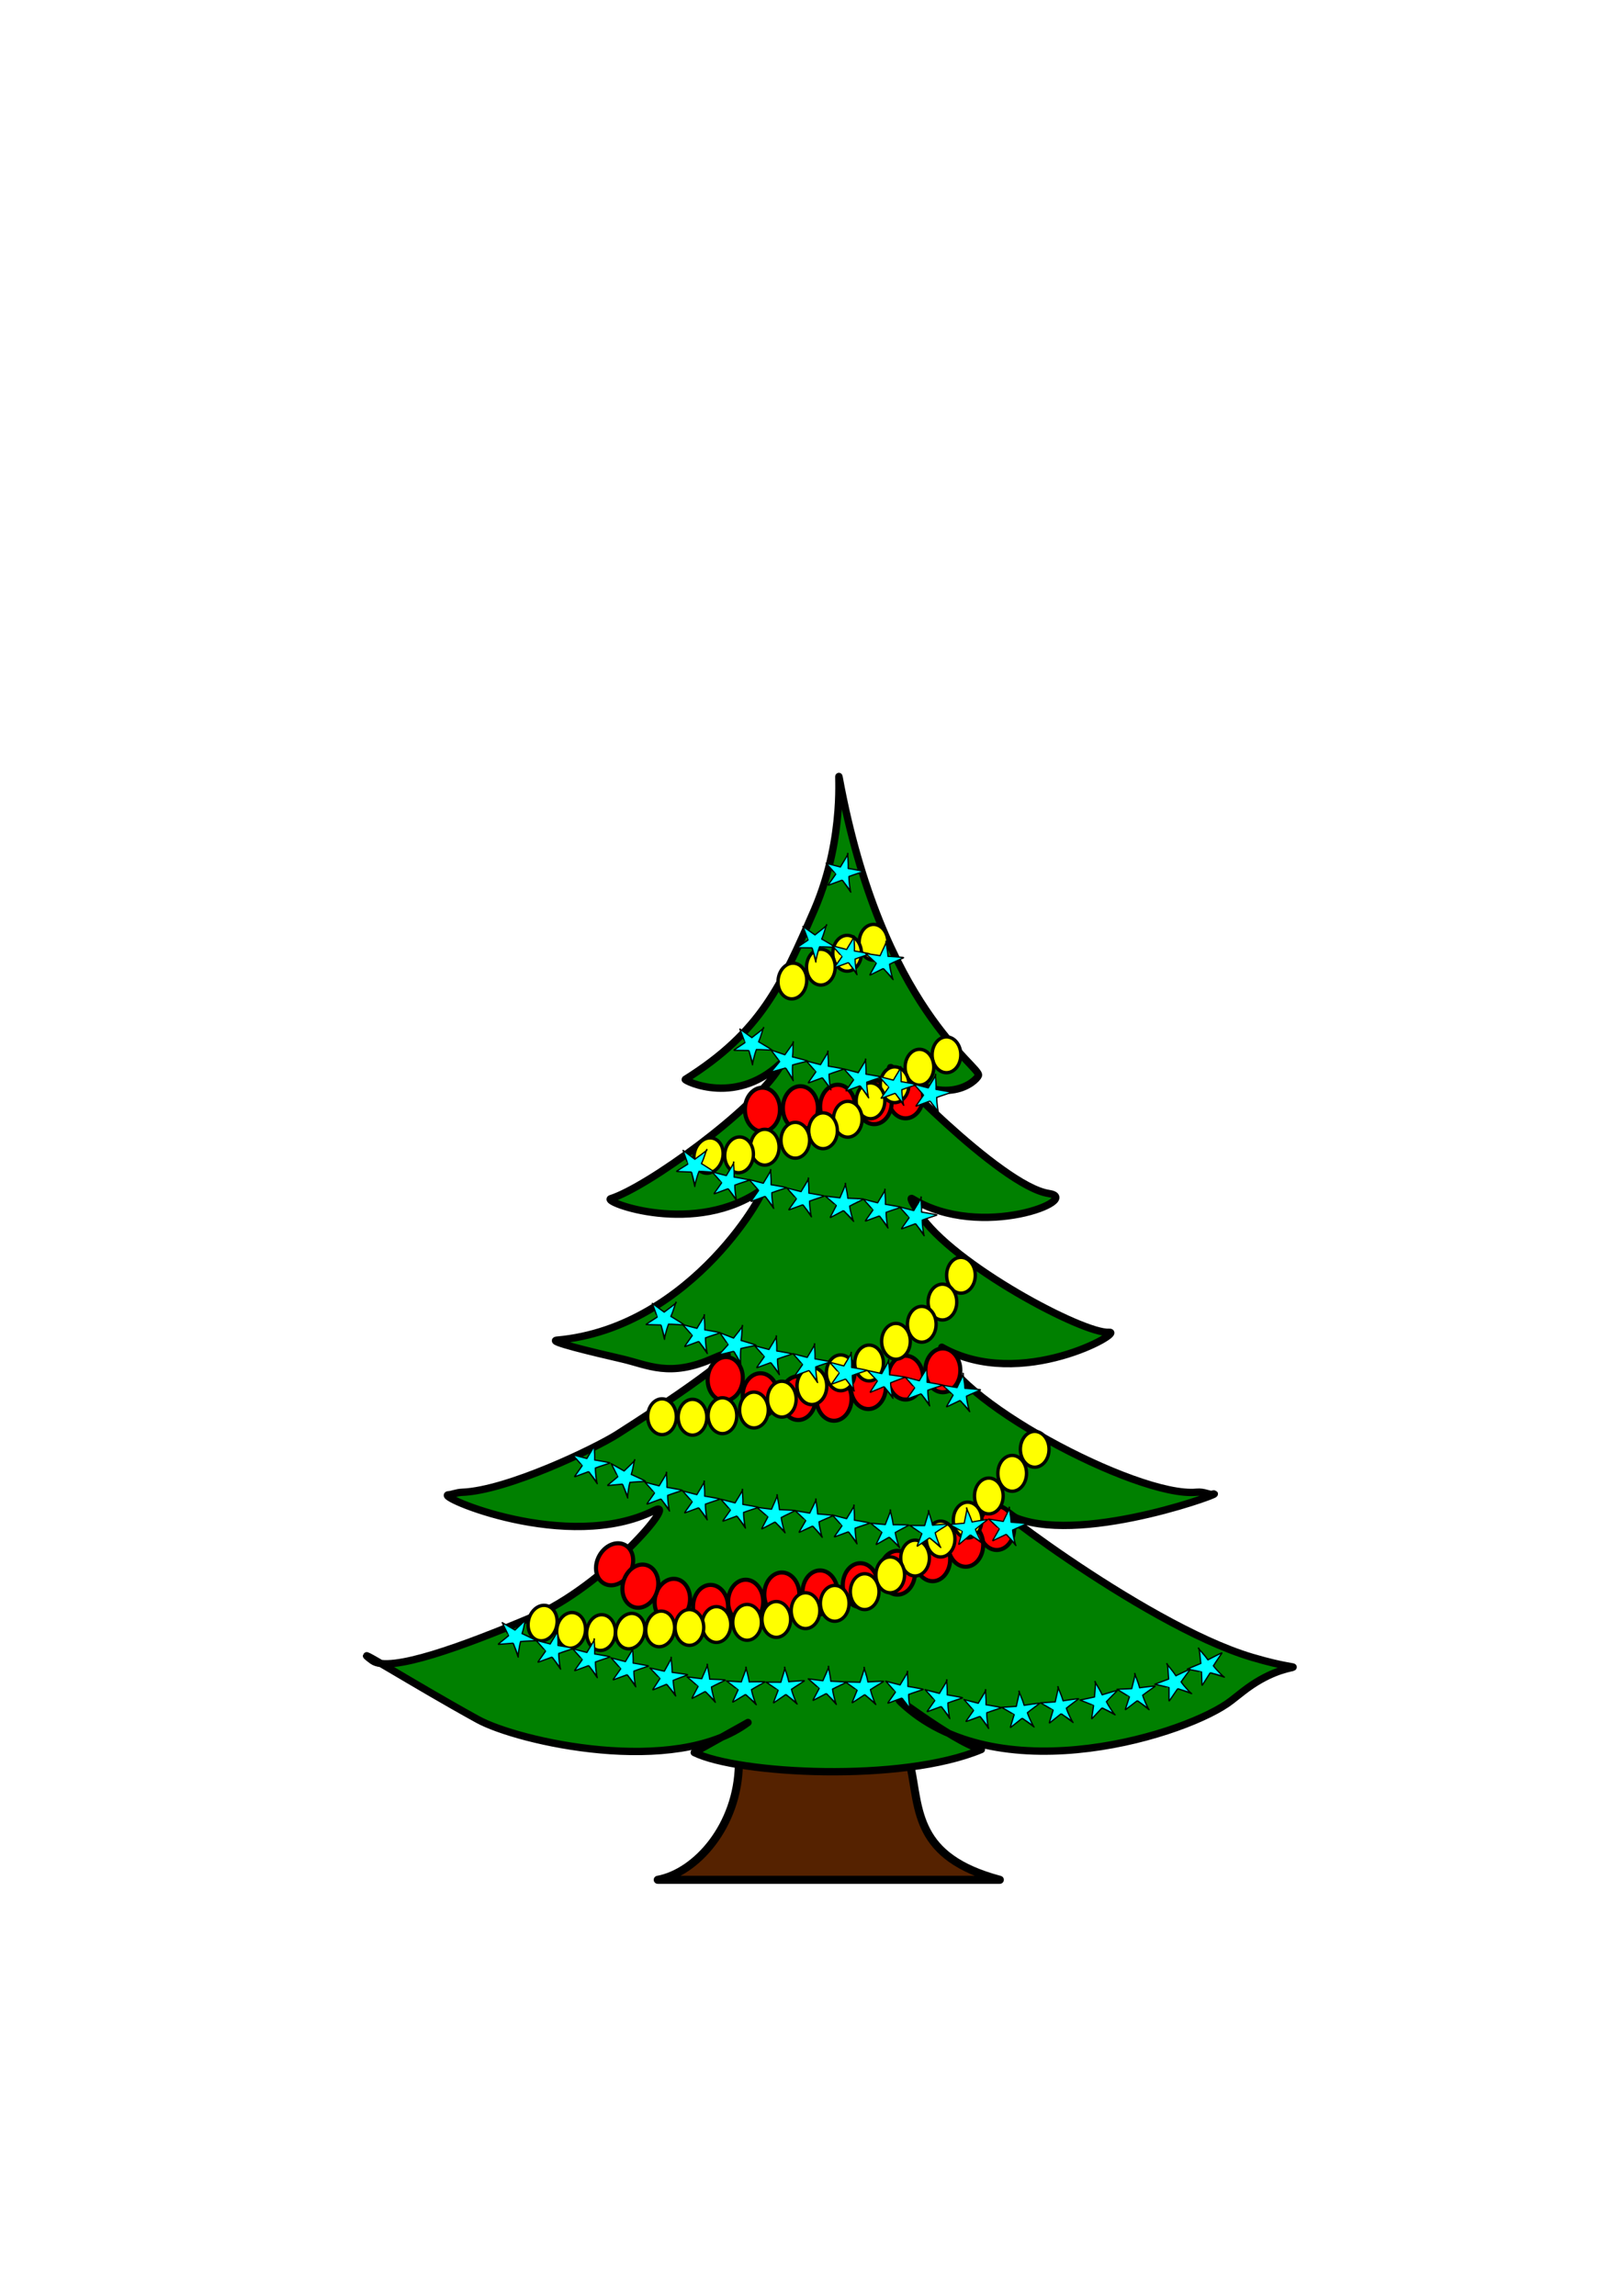 <?xml version="1.0" encoding="UTF-8" standalone="no"?>
<!-- Created with Inkscape (http://www.inkscape.org/) -->

<svg
   xmlns:dc="http://purl.org/dc/elements/1.1/"
   xmlns:cc="http://creativecommons.org/ns#"
   xmlns:rdf="http://www.w3.org/1999/02/22-rdf-syntax-ns#"
   xmlns:svg="http://www.w3.org/2000/svg"
   xmlns="http://www.w3.org/2000/svg"
   xmlns:sodipodi="http://sodipodi.sourceforge.net/DTD/sodipodi-0.dtd"
   xmlns:inkscape="http://www.inkscape.org/namespaces/inkscape"
   width="420mm"
   height="594mm"
   viewBox="0 0 420 594"
   version="1.1"
   id="svg8"
   sodipodi:docname="Nouveau document 1.2018_12_13_10_39_33.0.svg"
   inkscape:version="0.92.3 (2405546, 2018-03-11)">
  <defs
     id="defs2" />
  <sodipodi:namedview
     id="base"
     pagecolor="#ffffff"
     bordercolor="#666666"
     borderopacity="1.0"
     inkscape:pageopacity="0.0"
     inkscape:pageshadow="2"
     inkscape:zoom="0.49497475"
     inkscape:cx="542.11596"
     inkscape:cy="768.75147"
     inkscape:document-units="mm"
     inkscape:current-layer="layer1"
     showgrid="false"
     inkscape:window-width="1853"
     inkscape:window-height="1025"
     inkscape:window-x="67"
     inkscape:window-y="27"
     inkscape:window-maximized="1" />
  <g
     inkscape:label="Calque 1"
     inkscape:groupmode="layer"
     id="layer1"
     transform="translate(0,297)">
    <path
       style="opacity:1;fill:#552200;fill-opacity:1;stroke:#000000;stroke-width:2.085;stroke-linejoin:round;stroke-miterlimit:4;stroke-dasharray:none;stroke-opacity:1"
       d="m 191.203,159.587 44.441,0.525 c 2.347,11.119 1.041,23.388 23.091,29.253 h -88.525 c 10.027,-1.856 20.713,-14.002 20.992,-29.778 z"
       id="rect903"
       inkscape:connector-curvature="0"
       sodipodi:nodetypes="ccccc" />
    <path
       style="opacity:1;fill:#008000;fill-opacity:1;stroke:#000000;stroke-width:1.901;stroke-linejoin:round;stroke-miterlimit:4;stroke-dasharray:none;stroke-opacity:1"
       d="m 193.564,148.665 c -18.948,14.177 -59.53,4.945 -69.928,-0.779 -17.146,-9.439 -33.964,-20.201 -27.287,-15.242 4.45,3.305 23.695,-3.788 41.355,-11.26 18.588,-7.864 38.134,-30.864 31.706,-27.624 -22.437,11.309 -57.212,-3.841 -53.341,-4.009 0.901,-0.039 2.03,-0.592 3.494,-0.647 11.781,-0.442 34.583,-11.451 40.16,-15.005 24.895,-15.863 34.346,-23.919 24.85,-19.666 -11.261,5.043 -16.874,1.717 -23.539,0.178 -7.697,-1.777 -19.633,-4.627 -16.881,-4.872 35.502,-3.159 55.139,-40.516 53.188,-39.099 -17.257,12.531 -41.685,3.253 -39.279,2.491 9.376,-2.97 36.815,-22.757 43.637,-33.86 0.441,-0.718 1.861,-2.737 1.292,-2.14 -11.952,12.539 -25.917,5.447 -25.676,5.152 19.659,-12.318 24.988,-24.528 33.462,-43.964 8.249,-19.266 5.828,-37.15 6.394,-34.074 11.025,59.935 36.966,74.764 36.024,77.039 -0.607,1.466 -8.432,8.824 -22.385,-1.883 -3.987,-3.06 28.06,30.492 40.572,32.389 9.048,1.371 -17.374,12.314 -35.29,1.365 -1.058,-0.647 0.893,2.486 1.755,3.815 8.563,13.197 42.688,31.269 49.123,30.73 4.384,-0.368 -22.771,15.45 -43.243,3.874 0.98,12.568 50.414,39.023 65.929,37.51 1.968,-0.192 3.302,0.722 4.031,0.53 5.574,-1.464 -32.348,13.02 -50.428,6.249 -0.932,-0.349 -1.679,-1.101 -2.54,-1.666 -13.751,-9.031 34.472,29.031 63.269,37.591 17.977,5.344 10.489,-1.217 -2.436,8.93 l -2.877,2.259 c -10.921,8.575 -59.196,23.95 -84.645,1.266 -6.388,-5.694 12.103,9.298 19.93,11.406 -20.634,8.66 -62.971,6.377 -74.302,0.787 z"
       id="rect906"
       inkscape:connector-curvature="0"
       sodipodi:nodetypes="cssssssssssssssccssssssscssssssssccc" />
    <ellipse
       style="opacity:1;fill:#ff0000;fill-opacity:1;stroke:#000000;stroke-width:1.062;stroke-linejoin:round;stroke-miterlimit:4;stroke-dasharray:none;stroke-opacity:1"
       id="path919"
       cx="234.345"
       cy="-13.318"
       rx="4.536"
       ry="5.67" />
    <ellipse
       style="opacity:1;fill:#ff0000;fill-opacity:1;stroke:#000000;stroke-width:1.062;stroke-linejoin:round;stroke-miterlimit:4;stroke-dasharray:none;stroke-opacity:1"
       id="path919-0"
       cx="226.219"
       cy="-11.807"
       rx="4.536"
       ry="5.67" />
    <ellipse
       style="opacity:1;fill:#ff0000;fill-opacity:1;stroke:#000000;stroke-width:1.062;stroke-linejoin:round;stroke-miterlimit:4;stroke-dasharray:none;stroke-opacity:1"
       id="path919-8"
       cx="216.769"
       cy="-10.673"
       rx="4.536"
       ry="5.67" />
    <ellipse
       style="opacity:1;fill:#ff0000;fill-opacity:1;stroke:#000000;stroke-width:1.062;stroke-linejoin:round;stroke-miterlimit:4;stroke-dasharray:none;stroke-opacity:1"
       id="path919-85"
       cx="197.304"
       cy="-9.917"
       rx="4.536"
       ry="5.67" />
    <ellipse
       style="opacity:1;fill:#ff0000;fill-opacity:1;stroke:#000000;stroke-width:1.062;stroke-linejoin:round;stroke-miterlimit:4;stroke-dasharray:none;stroke-opacity:1"
       id="path919-09"
       cx="207.131"
       cy="-10.295"
       rx="4.536"
       ry="5.67" />
    <ellipse
       style="opacity:1;fill:#ff0000;fill-opacity:1;stroke:#000000;stroke-width:1.062;stroke-linejoin:round;stroke-miterlimit:4;stroke-dasharray:none;stroke-opacity:1"
       id="path919-3"
       cx="243.984"
       cy="57.552"
       rx="4.536"
       ry="5.67" />
    <ellipse
       style="opacity:1;fill:#ff0000;fill-opacity:1;stroke:#000000;stroke-width:1.062;stroke-linejoin:round;stroke-miterlimit:4;stroke-dasharray:none;stroke-opacity:1"
       id="path919-856"
       cx="234.345"
       cy="59.442"
       rx="4.536"
       ry="5.67" />
    <ellipse
       style="opacity:1;fill:#ff0000;fill-opacity:1;stroke:#000000;stroke-width:1.062;stroke-linejoin:round;stroke-miterlimit:4;stroke-dasharray:none;stroke-opacity:1"
       id="path919-1"
       cx="224.707"
       cy="61.899"
       rx="4.536"
       ry="5.67" />
    <ellipse
       style="opacity:1;fill:#ff0000;fill-opacity:1;stroke:#000000;stroke-width:1.062;stroke-linejoin:round;stroke-miterlimit:4;stroke-dasharray:none;stroke-opacity:1"
       id="path919-15"
       cx="215.824"
       cy="64.923"
       rx="4.536"
       ry="5.67" />
    <ellipse
       style="opacity:1;fill:#ff0000;fill-opacity:1;stroke:#000000;stroke-width:1.062;stroke-linejoin:round;stroke-miterlimit:4;stroke-dasharray:none;stroke-opacity:1"
       id="path919-9"
       cx="206.564"
       cy="64.734"
       rx="4.536"
       ry="5.67" />
    <ellipse
       style="opacity:1;fill:#ff0000;fill-opacity:1;stroke:#000000;stroke-width:1.062;stroke-linejoin:round;stroke-miterlimit:4;stroke-dasharray:none;stroke-opacity:1"
       id="path919-84"
       cx="198.758"
       cy="57.39"
       rx="4.536"
       ry="5.67"
       transform="rotate(1.908)"
       inkscape:transform-center-x="-0.1889881"
       inkscape:transform-center-y="2.0788858" />
    <ellipse
       style="opacity:1;fill:#ff0000;fill-opacity:1;stroke:#000000;stroke-width:1.062;stroke-linejoin:round;stroke-miterlimit:4;stroke-dasharray:none;stroke-opacity:1"
       id="path919-81"
       cx="192.719"
       cy="40.668"
       rx="4.536"
       ry="5.67"
       transform="rotate(5.747)" />
    <ellipse
       style="opacity:1;fill:#ff0000;fill-opacity:1;stroke:#000000;stroke-width:1.062;stroke-linejoin:round;stroke-miterlimit:4;stroke-dasharray:none;stroke-opacity:1"
       id="path919-03"
       cx="257.942"
       cy="98.36"
       rx="4.536"
       ry="5.67" />
    <ellipse
       style="opacity:1;fill:#ff0000;fill-opacity:1;stroke:#000000;stroke-width:1.062;stroke-linejoin:round;stroke-miterlimit:4;stroke-dasharray:none;stroke-opacity:1"
       id="path919-4"
       cx="191.044"
       cy="20.065"
       rx="4.536"
       ry="5.67"
       transform="rotate(28.116)" />
    <ellipse
       style="opacity:1;fill:#ff0000;fill-opacity:1;stroke:#000000;stroke-width:1.062;stroke-linejoin:round;stroke-miterlimit:4;stroke-dasharray:none;stroke-opacity:1"
       id="path919-44"
       cx="249.897"
       cy="102.695"
       rx="4.536"
       ry="5.67" />
    <ellipse
       style="opacity:1;fill:#ff0000;fill-opacity:1;stroke:#000000;stroke-width:1.062;stroke-linejoin:round;stroke-miterlimit:4;stroke-dasharray:none;stroke-opacity:1"
       id="path919-7"
       cx="241.344"
       cy="106.437"
       rx="4.536"
       ry="5.67" />
    <ellipse
       style="opacity:1;fill:#ff0000;fill-opacity:1;stroke:#000000;stroke-width:1.062;stroke-linejoin:round;stroke-miterlimit:4;stroke-dasharray:none;stroke-opacity:1"
       id="path919-6"
       cx="232.257"
       cy="109.911"
       rx="4.536"
       ry="5.67" />
    <ellipse
       style="opacity:1;fill:#ff0000;fill-opacity:1;stroke:#000000;stroke-width:1.062;stroke-linejoin:round;stroke-miterlimit:4;stroke-dasharray:none;stroke-opacity:1"
       id="path919-31"
       cx="222.636"
       cy="113.119"
       rx="4.536"
       ry="5.67" />
    <ellipse
       style="opacity:1;fill:#ff0000;fill-opacity:1;stroke:#000000;stroke-width:1.062;stroke-linejoin:round;stroke-miterlimit:4;stroke-dasharray:none;stroke-opacity:1"
       id="path919-75"
       cx="202.323"
       cy="115.524"
       rx="4.536"
       ry="5.67" />
    <ellipse
       style="opacity:1;fill:#ff0000;fill-opacity:1;stroke:#000000;stroke-width:1.062;stroke-linejoin:round;stroke-miterlimit:4;stroke-dasharray:none;stroke-opacity:1"
       id="path919-96"
       cx="212.212"
       cy="114.989"
       rx="4.536"
       ry="5.67" />
    <ellipse
       style="opacity:1;fill:#ff0000;fill-opacity:1;stroke:#000000;stroke-width:1.062;stroke-linejoin:round;stroke-miterlimit:4;stroke-dasharray:none;stroke-opacity:1"
       id="path919-2"
       cx="192.969"
       cy="117.395"
       rx="4.536"
       ry="5.67" />
    <ellipse
       style="opacity:1;fill:#ff0000;fill-opacity:1;stroke:#000000;stroke-width:1.062;stroke-linejoin:round;stroke-miterlimit:4;stroke-dasharray:none;stroke-opacity:1"
       id="path919-17"
       cx="183.881"
       cy="118.731"
       rx="4.536"
       ry="5.67" />
    <ellipse
       style="opacity:1;fill:#ff0000;fill-opacity:1;stroke:#000000;stroke-width:1.062;stroke-linejoin:round;stroke-miterlimit:4;stroke-dasharray:none;stroke-opacity:1"
       id="path919-857"
       cx="192.584"
       cy="83.088"
       rx="4.536"
       ry="5.67"
       transform="rotate(10.61)"
       inkscape:transform-center-x="0.26726953"
       inkscape:transform-center-y="4.0090597" />
    <ellipse
       style="opacity:1;fill:#ff0000;fill-opacity:1;stroke:#000000;stroke-width:1.062;stroke-linejoin:round;stroke-miterlimit:4;stroke-dasharray:none;stroke-opacity:1"
       id="path919-318"
       cx="191.324"
       cy="60.913"
       rx="4.536"
       ry="5.67"
       transform="rotate(16.722)" />
    <ellipse
       style="opacity:1;fill:#ffff00;fill-opacity:1;stroke:#000000;stroke-width:0.868;stroke-linejoin:round;stroke-miterlimit:4;stroke-dasharray:none;stroke-opacity:1"
       id="path919-964"
       cx="226.048"
       cy="-53.195"
       rx="3.706"
       ry="4.633" />
    <ellipse
       style="opacity:1;fill:#ffff00;fill-opacity:1;stroke:#000000;stroke-width:0.868;stroke-linejoin:round;stroke-miterlimit:4;stroke-dasharray:none;stroke-opacity:1"
       id="path919-964-3"
       cx="219.226"
       cy="-50.36"
       rx="3.706"
       ry="4.633" />
    <ellipse
       style="opacity:1;fill:#ffff00;fill-opacity:1;stroke:#000000;stroke-width:0.868;stroke-linejoin:round;stroke-miterlimit:4;stroke-dasharray:none;stroke-opacity:1"
       id="path919-964-33"
       cx="212.423"
       cy="-46.769"
       rx="3.706"
       ry="4.633" />
    <ellipse
       style="opacity:1;fill:#ffff00;fill-opacity:1;stroke:#000000;stroke-width:0.868;stroke-linejoin:round;stroke-miterlimit:4;stroke-dasharray:none;stroke-opacity:1"
       id="path919-964-8"
       cx="199.568"
       cy="-63.901"
       rx="3.706"
       ry="4.633"
       transform="rotate(5.864)" />
    <ellipse
       style="opacity:1;fill:#ffff00;fill-opacity:1;stroke:#000000;stroke-width:0.868;stroke-linejoin:round;stroke-miterlimit:4;stroke-dasharray:none;stroke-opacity:1"
       id="path919-964-6"
       cx="244.929"
       cy="-24.091"
       rx="3.706"
       ry="4.633" />
    <ellipse
       style="opacity:1;fill:#ffff00;fill-opacity:1;stroke:#000000;stroke-width:0.868;stroke-linejoin:round;stroke-miterlimit:4;stroke-dasharray:none;stroke-opacity:1"
       id="path919-964-0"
       cx="237.936"
       cy="-20.878"
       rx="3.706"
       ry="4.633" />
    <ellipse
       style="opacity:1;fill:#ffff00;fill-opacity:1;stroke:#000000;stroke-width:0.868;stroke-linejoin:round;stroke-miterlimit:4;stroke-dasharray:none;stroke-opacity:1"
       id="path919-964-4"
       cx="231.51"
       cy="-16.342"
       rx="3.706"
       ry="4.633" />
    <ellipse
       style="opacity:1;fill:#ffff00;fill-opacity:1;stroke:#000000;stroke-width:0.868;stroke-linejoin:round;stroke-miterlimit:4;stroke-dasharray:none;stroke-opacity:1"
       id="path919-964-88"
       cx="225.274"
       cy="-12.185"
       rx="3.706"
       ry="4.633" />
    <ellipse
       style="opacity:1;fill:#ffff00;fill-opacity:1;stroke:#000000;stroke-width:0.868;stroke-linejoin:round;stroke-miterlimit:4;stroke-dasharray:none;stroke-opacity:1"
       id="path919-964-89"
       cx="219.383"
       cy="-7.414"
       rx="3.706"
       ry="4.633" />
    <ellipse
       style="opacity:1;fill:#ffff00;fill-opacity:1;stroke:#000000;stroke-width:0.868;stroke-linejoin:round;stroke-miterlimit:4;stroke-dasharray:none;stroke-opacity:1"
       id="path919-964-7"
       cx="212.99"
       cy="-4.436"
       rx="3.706"
       ry="4.633" />
    <ellipse
       style="opacity:1;fill:#ffff00;fill-opacity:1;stroke:#000000;stroke-width:0.868;stroke-linejoin:round;stroke-miterlimit:4;stroke-dasharray:none;stroke-opacity:1"
       id="path919-964-76"
       cx="205.808"
       cy="-1.979"
       rx="3.706"
       ry="4.633" />
    <ellipse
       style="opacity:1;fill:#ffff00;fill-opacity:1;stroke:#000000;stroke-width:0.868;stroke-linejoin:round;stroke-miterlimit:4;stroke-dasharray:none;stroke-opacity:1"
       id="path919-964-43"
       cx="197.903"
       cy="-0.181"
       rx="3.706"
       ry="4.633" />
    <ellipse
       style="opacity:1;fill:#ffff00;fill-opacity:1;stroke:#000000;stroke-width:0.868;stroke-linejoin:round;stroke-miterlimit:4;stroke-dasharray:none;stroke-opacity:1"
       id="path919-964-03"
       cx="190.735"
       cy="-14.215"
       rx="3.706"
       ry="4.633"
       transform="rotate(4.802)" />
    <ellipse
       style="opacity:1;fill:#ffff00;fill-opacity:1;stroke:#000000;stroke-width:0.868;stroke-linejoin:round;stroke-miterlimit:4;stroke-dasharray:none;stroke-opacity:1"
       id="path919-964-09"
       cx="177.617"
       cy="-45.538"
       rx="3.706"
       ry="4.633"
       transform="rotate(15)" />
    <ellipse
       style="opacity:1;fill:#ffff00;fill-opacity:1;stroke:#000000;stroke-width:0.868;stroke-linejoin:round;stroke-miterlimit:4;stroke-dasharray:none;stroke-opacity:1"
       id="path919-964-2"
       cx="248.674"
       cy="32.951"
       rx="3.706"
       ry="4.633" />
    <ellipse
       style="opacity:1;fill:#ffff00;fill-opacity:1;stroke:#000000;stroke-width:0.868;stroke-linejoin:round;stroke-miterlimit:4;stroke-dasharray:none;stroke-opacity:1"
       id="path919-964-5"
       cx="243.883"
       cy="39.887"
       rx="3.706"
       ry="4.633" />
    <ellipse
       style="opacity:1;fill:#ffff00;fill-opacity:1;stroke:#000000;stroke-width:0.868;stroke-linejoin:round;stroke-miterlimit:4;stroke-dasharray:none;stroke-opacity:1"
       id="path919-964-40"
       cx="217.557"
       cy="58.195"
       rx="3.706"
       ry="4.633" />
    <ellipse
       style="opacity:1;fill:#ffff00;fill-opacity:1;stroke:#000000;stroke-width:0.868;stroke-linejoin:round;stroke-miterlimit:4;stroke-dasharray:none;stroke-opacity:1"
       id="path919-964-59"
       cx="224.907"
       cy="55.656"
       rx="3.706"
       ry="4.633" />
    <ellipse
       style="opacity:1;fill:#ffff00;fill-opacity:1;stroke:#000000;stroke-width:0.868;stroke-linejoin:round;stroke-miterlimit:4;stroke-dasharray:none;stroke-opacity:1"
       id="path919-964-46"
       cx="267.761"
       cy="77.977"
       rx="3.706"
       ry="4.633" />
    <ellipse
       style="opacity:1;fill:#ffff00;fill-opacity:1;stroke:#000000;stroke-width:0.902;stroke-linejoin:round;stroke-miterlimit:4;stroke-dasharray:none;stroke-opacity:1"
       id="path919-964-9"
       cx="210.104"
       cy="61.602"
       rx="3.853"
       ry="4.816" />
    <ellipse
       style="opacity:1;fill:#ffff00;fill-opacity:1;stroke:#000000;stroke-width:0.868;stroke-linejoin:round;stroke-miterlimit:4;stroke-dasharray:none;stroke-opacity:1"
       id="path919-964-22"
       cx="202.323"
       cy="65.01"
       rx="3.706"
       ry="4.633" />
    <ellipse
       style="opacity:1;fill:#ffff00;fill-opacity:1;stroke:#000000;stroke-width:0.868;stroke-linejoin:round;stroke-miterlimit:4;stroke-dasharray:none;stroke-opacity:1"
       id="path919-964-47"
       cx="195.107"
       cy="67.816"
       rx="3.706"
       ry="4.633" />
    <ellipse
       style="opacity:1;fill:#ffff00;fill-opacity:1;stroke:#000000;stroke-width:0.868;stroke-linejoin:round;stroke-miterlimit:4;stroke-dasharray:none;stroke-opacity:1"
       id="path919-964-75"
       cx="186.955"
       cy="69.286"
       rx="3.706"
       ry="4.633" />
    <ellipse
       style="opacity:1;fill:#ffff00;fill-opacity:1;stroke:#000000;stroke-width:0.868;stroke-linejoin:round;stroke-miterlimit:4;stroke-dasharray:none;stroke-opacity:1"
       id="path919-964-1"
       cx="179.204"
       cy="69.687"
       rx="3.706"
       ry="4.633" />
    <ellipse
       style="opacity:1;fill:#ffff00;fill-opacity:1;stroke:#000000;stroke-width:0.868;stroke-linejoin:round;stroke-miterlimit:4;stroke-dasharray:none;stroke-opacity:1"
       id="path919-964-28"
       cx="171.32"
       cy="69.554"
       rx="3.706"
       ry="4.633" />
    <ellipse
       style="opacity:1;fill:#ffff00;fill-opacity:1;stroke:#000000;stroke-width:0.868;stroke-linejoin:round;stroke-miterlimit:4;stroke-dasharray:none;stroke-opacity:1"
       id="path919-964-93"
       cx="231.856"
       cy="50.043"
       rx="3.706"
       ry="4.633" />
    <ellipse
       style="opacity:1;fill:#ffff00;fill-opacity:1;stroke:#000000;stroke-width:0.868;stroke-linejoin:round;stroke-miterlimit:4;stroke-dasharray:none;stroke-opacity:1"
       id="path919-964-68"
       cx="238.538"
       cy="45.633"
       rx="3.706"
       ry="4.633" />
    <ellipse
       style="opacity:1;fill:#ffff00;fill-opacity:1;stroke:#000000;stroke-width:0.868;stroke-linejoin:round;stroke-miterlimit:4;stroke-dasharray:none;stroke-opacity:1"
       id="path919-964-02"
       cx="261.938"
       cy="84.199"
       rx="3.706"
       ry="4.633" />
    <ellipse
       style="opacity:1;fill:#ffff00;fill-opacity:1;stroke:#000000;stroke-width:0.868;stroke-linejoin:round;stroke-miterlimit:4;stroke-dasharray:none;stroke-opacity:1"
       id="path919-964-10"
       cx="255.89"
       cy="90.058"
       rx="3.706"
       ry="4.633" />
    <ellipse
       style="opacity:1;fill:#ffff00;fill-opacity:1;stroke:#000000;stroke-width:0.868;stroke-linejoin:round;stroke-miterlimit:4;stroke-dasharray:none;stroke-opacity:1"
       id="path919-964-51"
       cx="236.802"
       cy="106.122"
       rx="3.706"
       ry="4.633" />
    <ellipse
       style="opacity:1;fill:#ffff00;fill-opacity:1;stroke:#000000;stroke-width:0.868;stroke-linejoin:round;stroke-miterlimit:4;stroke-dasharray:none;stroke-opacity:1"
       id="path919-964-108"
       cx="223.762"
       cy="114.815"
       rx="3.706"
       ry="4.633" />
    <ellipse
       style="opacity:1;fill:#ffff00;fill-opacity:1;stroke:#000000;stroke-width:0.868;stroke-linejoin:round;stroke-miterlimit:4;stroke-dasharray:none;stroke-opacity:1"
       id="path919-964-50"
       cx="216.013"
       cy="117.839"
       rx="3.706"
       ry="4.633" />
    <ellipse
       style="opacity:1;fill:#ffff00;fill-opacity:1;stroke:#000000;stroke-width:0.868;stroke-linejoin:round;stroke-miterlimit:4;stroke-dasharray:none;stroke-opacity:1"
       id="path919-964-62"
       cx="185.397"
       cy="123.32"
       rx="3.706"
       ry="4.633" />
    <ellipse
       style="opacity:1;fill:#ffff00;fill-opacity:1;stroke:#000000;stroke-width:0.868;stroke-linejoin:round;stroke-miterlimit:4;stroke-dasharray:none;stroke-opacity:1"
       id="path919-964-58"
       cx="178.405"
       cy="124.076"
       rx="3.706"
       ry="4.633" />
    <ellipse
       style="opacity:1;fill:#ffff00;fill-opacity:1;stroke:#000000;stroke-width:0.868;stroke-linejoin:round;stroke-miterlimit:4;stroke-dasharray:none;stroke-opacity:1"
       id="path919-964-628"
       cx="189.387"
       cy="93.859"
       rx="3.706"
       ry="4.633"
       transform="rotate(9.709)" />
    <ellipse
       style="opacity:1;fill:#ffff00;fill-opacity:1;stroke:#000000;stroke-width:0.868;stroke-linejoin:round;stroke-miterlimit:4;stroke-dasharray:none;stroke-opacity:1"
       id="path919-964-472"
       cx="167.525"
       cy="108.867"
       rx="3.706"
       ry="4.633"
       transform="rotate(5.859)" />
    <ellipse
       style="opacity:1;fill:#ffff00;fill-opacity:1;stroke:#000000;stroke-width:0.868;stroke-linejoin:round;stroke-miterlimit:4;stroke-dasharray:none;stroke-opacity:1"
       id="path919-964-29"
       cx="164.071"
       cy="88.953"
       rx="3.706"
       ry="4.633"
       transform="rotate(12.739)" />
    <ellipse
       style="opacity:1;fill:#ffff00;fill-opacity:1;stroke:#000000;stroke-width:0.868;stroke-linejoin:round;stroke-miterlimit:4;stroke-dasharray:none;stroke-opacity:1"
       id="path919-964-90"
       cx="164.392"
       cy="101.98"
       rx="3.706"
       ry="4.633"
       transform="rotate(8.373)" />
    <ellipse
       style="opacity:1;fill:#ffff00;fill-opacity:1;stroke:#000000;stroke-width:0.868;stroke-linejoin:round;stroke-miterlimit:4;stroke-dasharray:none;stroke-opacity:1"
       id="path919-964-81"
       cx="189.28"
       cy="80.025"
       rx="3.706"
       ry="4.633"
       transform="rotate(14.554)" />
    <ellipse
       style="opacity:1;fill:#ffff00;fill-opacity:1;stroke:#000000;stroke-width:0.868;stroke-linejoin:round;stroke-miterlimit:4;stroke-dasharray:none;stroke-opacity:1"
       id="path919-964-31"
       cx="193.335"
       cy="122.753"
       rx="3.706"
       ry="4.633" />
    <ellipse
       style="opacity:1;fill:#ffff00;fill-opacity:1;stroke:#000000;stroke-width:0.868;stroke-linejoin:round;stroke-miterlimit:4;stroke-dasharray:none;stroke-opacity:1"
       id="path919-964-103"
       cx="200.894"
       cy="121.997"
       rx="3.706"
       ry="4.633" />
    <ellipse
       style="opacity:1;fill:#ffff00;fill-opacity:1;stroke:#000000;stroke-width:0.868;stroke-linejoin:round;stroke-miterlimit:4;stroke-dasharray:none;stroke-opacity:1"
       id="path919-964-403"
       cx="208.454"
       cy="119.729"
       rx="3.706"
       ry="4.633" />
    <ellipse
       style="opacity:1;fill:#ffff00;fill-opacity:1;stroke:#000000;stroke-width:0.868;stroke-linejoin:round;stroke-miterlimit:4;stroke-dasharray:none;stroke-opacity:1"
       id="path919-964-91"
       cx="230.376"
       cy="110.469"
       rx="3.706"
       ry="4.633" />
    <ellipse
       style="opacity:1;fill:#ffff00;fill-opacity:1;stroke:#000000;stroke-width:0.868;stroke-linejoin:round;stroke-miterlimit:4;stroke-dasharray:none;stroke-opacity:1"
       id="path919-964-96"
       cx="250.409"
       cy="96.295"
       rx="3.706"
       ry="4.633" />
    <ellipse
       style="opacity:1;fill:#ffff00;fill-opacity:1;stroke:#000000;stroke-width:0.868;stroke-linejoin:round;stroke-miterlimit:4;stroke-dasharray:none;stroke-opacity:1"
       id="path919-964-933"
       cx="243.417"
       cy="101.208"
       rx="3.706"
       ry="4.633" />
    <path
       style="opacity:1;fill:#00ffff;fill-opacity:1;stroke:#000000;stroke-width:0.337;stroke-linejoin:round;stroke-miterlimit:4;stroke-dasharray:none;stroke-opacity:1"
       d="m 213.787,-73.643 3.7,0.958 c 0.05,-0.208 2.488,-3.891 1.84,-3.498 -8.7e-4,4.95e-4 0.101,-0.038 0.067,0.122 -0.097,0.459 0.18,1.775 0.101,3.753 -0.003,0.07 0.14,0.024 0.21,0.037 1.383,0.24 2.993,0.518 3.503,0.643 0.476,0.116 0.139,0.146 0.126,0.191 -0.011,0.037 -0.177,0.031 -0.225,0.049 -0.604,0.226 -2.563,0.82 -3.197,1.096 -0.099,0.043 -0.223,0.027 -0.224,0.074 -0.019,1.489 0.36,3.827 0.456,3.987 0.341,0.57 -2.151,-3.153 -2.204,-3.054 4.709,6.178 0.039,-0.014 0,0 l -3.554,1.313 c -0.039,0.014 -0.079,-0.057 -0.055,-0.091 l 1.941,-2.754 c 0.024,-0.034 -2.484,-2.827 -2.484,-2.827 z"
       id="rect909-8"
       inkscape:connector-curvature="0"
       sodipodi:nodetypes="ccsssssssssscsssscc" />
    <path
       style="opacity:1;fill:#00ffff;fill-opacity:1;stroke:#000000;stroke-width:0.337;stroke-linejoin:round;stroke-miterlimit:4;stroke-dasharray:none;stroke-opacity:1"
       d="m 207.779,-57.306 3.126,2.2 c 0.12,-0.177 3.699,-2.765 2.954,-2.626 -0.001,1.59e-4 0.108,6.4e-5 0.019,0.138 -0.253,0.395 -0.457,1.725 -1.227,3.548 -0.028,0.065 0.122,0.072 0.184,0.108 1.21,0.712 2.619,1.539 3.052,1.835 0.405,0.276 0.079,0.186 0.051,0.223 -0.024,0.031 -0.177,-0.033 -0.228,-0.033 -0.645,-0.001 -2.688,-0.135 -3.378,-0.1 -0.108,0.005 -0.219,-0.053 -0.236,-0.009 -0.543,1.387 -1.01,3.709 -0.977,3.892 0.119,0.654 -0.903,-3.708 -0.987,-3.634 2.232,7.44 0.042,2.59e-4 0,0 l -3.789,-0.022 c -0.042,-2.73e-4 -0.054,-0.081 -0.019,-0.105 l 2.786,-1.894 c 0.035,-0.023 -1.329,-3.52 -1.329,-3.52 z"
       id="rect909-8-8"
       inkscape:connector-curvature="0"
       sodipodi:nodetypes="ccsssssssssscsssscc" />
    <path
       style="opacity:1;fill:#00ffff;fill-opacity:1;stroke:#000000;stroke-width:0.337;stroke-linejoin:round;stroke-miterlimit:4;stroke-dasharray:none;stroke-opacity:1"
       d="m 215.395,-52.297 3.7,0.958 c 0.05,-0.208 2.488,-3.891 1.84,-3.498 -8.8e-4,5e-4 0.101,-0.038 0.067,0.122 -0.097,0.459 0.18,1.775 0.101,3.753 -0.003,0.07 0.14,0.024 0.21,0.037 1.383,0.24 2.993,0.518 3.503,0.643 0.476,0.116 0.139,0.146 0.126,0.191 -0.011,0.037 -0.177,0.031 -0.225,0.049 -0.604,0.226 -2.563,0.82 -3.197,1.096 -0.099,0.043 -0.223,0.027 -0.224,0.074 -0.019,1.489 0.36,3.827 0.456,3.987 0.341,0.57 -2.151,-3.153 -2.204,-3.054 4.709,6.178 0.039,-0.015 0,0 l -3.554,1.313 c -0.039,0.015 -0.079,-0.057 -0.055,-0.091 l 1.941,-2.754 c 0.024,-0.034 -2.484,-2.827 -2.484,-2.827 z"
       id="rect909-8-5"
       inkscape:connector-curvature="0"
       sodipodi:nodetypes="ccsssssssssscsssscc" />
    <path
       style="opacity:1;fill:#00ffff;fill-opacity:1;stroke:#000000;stroke-width:0.337;stroke-linejoin:round;stroke-miterlimit:4;stroke-dasharray:none;stroke-opacity:1"
       d="m 208.646,-22.496 3.7,0.958 c 0.05,-0.208 2.488,-3.891 1.84,-3.498 -8.7e-4,5e-4 0.101,-0.038 0.067,0.122 -0.097,0.459 0.18,1.775 0.101,3.753 -0.003,0.07 0.14,0.024 0.21,0.037 1.383,0.24 2.993,0.518 3.503,0.643 0.476,0.116 0.139,0.146 0.126,0.191 -0.011,0.037 -0.177,0.031 -0.225,0.049 -0.604,0.226 -2.563,0.82 -3.197,1.096 -0.099,0.043 -0.223,0.027 -0.224,0.074 -0.019,1.489 0.36,3.827 0.456,3.987 0.341,0.57 -2.151,-3.153 -2.204,-3.054 4.709,6.178 0.039,-0.015 0,0 l -3.554,1.313 c -0.039,0.015 -0.079,-0.057 -0.055,-0.091 l 1.941,-2.754 c 0.024,-0.034 -2.484,-2.827 -2.484,-2.827 z"
       id="rect909-8-0"
       inkscape:connector-curvature="0"
       sodipodi:nodetypes="ccsssssssssscsssscc" />
    <path
       style="opacity:1;fill:#00ffff;fill-opacity:1;stroke:#000000;stroke-width:0.337;stroke-linejoin:round;stroke-miterlimit:4;stroke-dasharray:none;stroke-opacity:1"
       d="m 199.501,-25.344 3.613,1.249 c 0.067,-0.203 2.789,-3.681 2.111,-3.341 -9.1e-4,4.29e-4 0.103,-0.03 0.057,0.127 -0.133,0.449 0.039,1.784 -0.197,3.75 -0.009,0.07 0.137,0.035 0.207,0.053 1.359,0.349 2.943,0.754 3.441,0.918 0.465,0.154 0.127,0.157 0.11,0.2 -0.014,0.036 -0.179,0.017 -0.228,0.031 -0.62,0.177 -2.62,0.614 -3.274,0.839 -0.102,0.035 -0.225,0.009 -0.229,0.056 -0.137,1.483 0.056,3.843 0.139,4.011 0.295,0.596 -1.894,-3.313 -1.954,-3.219 4.204,6.532 0.04,-0.011 0,0 l -3.647,1.027 c -0.04,0.011 -0.075,-0.063 -0.048,-0.095 l 2.153,-2.591 c 0.027,-0.032 -2.252,-3.015 -2.252,-3.015 z"
       id="rect909-8-9"
       inkscape:connector-curvature="0"
       sodipodi:nodetypes="ccsssssssssscsssscc" />
    <path
       style="opacity:1;fill:#00ffff;fill-opacity:1;stroke:#000000;stroke-width:0.337;stroke-linejoin:round;stroke-miterlimit:4;stroke-dasharray:none;stroke-opacity:1"
       d="m 191.468,-30.756 3.11,2.221 c 0.122,-0.176 3.718,-2.74 2.972,-2.606 -9.9e-4,1.55e-4 0.108,8.18e-4 0.018,0.138 -0.255,0.393 -0.469,1.722 -1.252,3.54 -0.028,0.065 0.122,0.073 0.183,0.11 1.205,0.72 2.608,1.557 3.039,1.856 0.403,0.279 0.077,0.187 0.049,0.223 -0.024,0.031 -0.177,-0.034 -0.228,-0.035 -0.645,-0.006 -2.687,-0.153 -3.378,-0.123 -0.108,0.005 -0.218,-0.055 -0.236,-0.011 -0.552,1.383 -1.036,3.702 -1.004,3.886 0.114,0.655 -0.878,-3.714 -0.962,-3.641 2.18,7.456 0.042,5.28e-4 0,0 l -3.788,-0.049 c -0.042,-5.4e-4 -0.054,-0.082 -0.019,-0.105 l 2.799,-1.875 c 0.035,-0.023 -1.305,-3.529 -1.305,-3.529 z"
       id="rect909-8-6"
       inkscape:connector-curvature="0"
       sodipodi:nodetypes="ccsssssssssscsssscc"
       inkscape:transform-center-x="-0.21967143"
       inkscape:transform-center-y="0.4681196" />
    <path
       style="opacity:1;fill:#00ffff;fill-opacity:1;stroke:#000000;stroke-width:0.337;stroke-linejoin:round;stroke-miterlimit:4;stroke-dasharray:none;stroke-opacity:1"
       d="m 223.983,-50.302 3.781,0.562 c 0.028,-0.212 2.063,-4.132 1.46,-3.673 -8.1e-4,5.89e-4 0.096,-0.048 0.079,0.115 -0.048,0.466 0.367,1.746 0.497,3.722 0.004,0.07 0.141,0.009 0.213,0.014 1.4,0.093 3.031,0.199 3.551,0.269 0.486,0.065 0.154,0.131 0.145,0.176 -0.007,0.038 -0.173,0.05 -0.219,0.073 -0.577,0.288 -2.462,1.087 -3.063,1.428 -0.094,0.053 -0.219,0.051 -0.215,0.097 0.138,1.483 0.763,3.767 0.875,3.917 0.4,0.531 -2.472,-2.908 -2.514,-2.804 5.335,5.646 0.037,-0.019 0,0 l -3.395,1.681 c -0.038,0.019 -0.085,-0.048 -0.065,-0.085 l 1.639,-2.944 c 0.021,-0.036 -2.768,-2.548 -2.768,-2.548 z"
       id="rect909-8-3"
       inkscape:connector-curvature="0"
       sodipodi:nodetypes="ccsssssssssscsssscc" />
    <path
       style="opacity:1;fill:#00ffff;fill-opacity:1;stroke:#000000;stroke-width:0.337;stroke-linejoin:round;stroke-miterlimit:4;stroke-dasharray:none;stroke-opacity:1"
       d="m 218.401,-20.425 3.7,0.958 c 0.05,-0.208 2.488,-3.891 1.84,-3.498 -8.7e-4,5e-4 0.101,-0.038 0.067,0.122 -0.097,0.459 0.18,1.775 0.101,3.753 -0.003,0.07 0.14,0.024 0.21,0.037 1.383,0.24 2.993,0.518 3.503,0.643 0.476,0.116 0.139,0.146 0.126,0.191 -0.011,0.037 -0.177,0.031 -0.225,0.049 -0.604,0.226 -2.563,0.82 -3.197,1.096 -0.099,0.043 -0.223,0.027 -0.224,0.074 -0.019,1.489 0.36,3.827 0.456,3.987 0.341,0.57 -2.151,-3.153 -2.204,-3.054 4.709,6.178 0.039,-0.015 0,0 l -3.554,1.313 c -0.039,0.015 -0.079,-0.057 -0.055,-0.091 l 1.941,-2.754 c 0.024,-0.034 -2.484,-2.827 -2.484,-2.827 z"
       id="rect909-8-85"
       inkscape:connector-curvature="0"
       sodipodi:nodetypes="ccsssssssssscsssscc" />
    <path
       style="opacity:1;fill:#00ffff;fill-opacity:1;stroke:#000000;stroke-width:0.337;stroke-linejoin:round;stroke-miterlimit:4;stroke-dasharray:none;stroke-opacity:1"
       d="m 227.489,-18.487 3.7,0.958 c 0.05,-0.208 2.488,-3.891 1.84,-3.498 -8.8e-4,5e-4 0.101,-0.038 0.067,0.122 -0.097,0.459 0.18,1.775 0.101,3.753 -0.003,0.07 0.14,0.024 0.21,0.037 1.383,0.24 2.993,0.518 3.503,0.643 0.476,0.116 0.139,0.146 0.126,0.191 -0.011,0.037 -0.177,0.031 -0.225,0.049 -0.604,0.226 -2.563,0.82 -3.197,1.096 -0.099,0.043 -0.223,0.027 -0.224,0.074 -0.019,1.489 0.36,3.827 0.456,3.987 0.341,0.57 -2.151,-3.153 -2.204,-3.054 4.709,6.178 0.039,-0.015 0,0 l -3.554,1.313 c -0.039,0.015 -0.079,-0.057 -0.055,-0.091 l 1.941,-2.754 c 0.024,-0.034 -2.484,-2.827 -2.484,-2.827 z"
       id="rect909-8-61"
       inkscape:connector-curvature="0"
       sodipodi:nodetypes="ccsssssssssscsssscc" />
    <path
       style="opacity:1;fill:#00ffff;fill-opacity:1;stroke:#000000;stroke-width:0.337;stroke-linejoin:round;stroke-miterlimit:4;stroke-dasharray:none;stroke-opacity:1"
       d="m 236.509,-16.483 3.7,0.958 c 0.05,-0.208 2.488,-3.891 1.84,-3.498 -8.7e-4,5e-4 0.101,-0.038 0.067,0.122 -0.097,0.459 0.18,1.775 0.101,3.753 -0.003,0.07 0.14,0.024 0.21,0.037 1.383,0.24 2.993,0.518 3.503,0.643 0.476,0.116 0.139,0.146 0.126,0.191 -0.011,0.037 -0.177,0.031 -0.225,0.049 -0.604,0.226 -2.563,0.82 -3.197,1.096 -0.099,0.043 -0.223,0.027 -0.224,0.074 -0.019,1.489 0.36,3.827 0.456,3.987 0.341,0.57 -2.151,-3.153 -2.204,-3.054 4.709,6.178 0.039,-0.015 0,0 l -3.554,1.313 c -0.039,0.015 -0.079,-0.057 -0.055,-0.091 l 1.941,-2.754 c 0.024,-0.034 -2.484,-2.827 -2.484,-2.827 z"
       id="rect909-8-1"
       inkscape:connector-curvature="0"
       sodipodi:nodetypes="ccsssssssssscsssscc" />
    <path
       style="opacity:1;fill:#00ffff;fill-opacity:1;stroke:#000000;stroke-width:0.337;stroke-linejoin:round;stroke-miterlimit:4;stroke-dasharray:none;stroke-opacity:1"
       d="m 176.771,0.638 3.05,2.303 c 0.126,-0.173 3.789,-2.64 3.04,-2.526 -0.001,1.2731e-4 0.107,0.004 0.015,0.139 -0.266,0.386 -0.514,1.709 -1.346,3.505 -0.029,0.064 0.12,0.076 0.18,0.114 1.185,0.752 2.566,1.626 2.989,1.936 0.395,0.29 0.072,0.189 0.043,0.224 -0.025,0.03 -0.176,-0.039 -0.227,-0.041 -0.644,-0.023 -2.682,-0.225 -3.373,-0.213 -0.108,0.002 -0.217,-0.06 -0.235,-0.017 -0.589,1.368 -1.134,3.673 -1.107,3.858 0.097,0.658 -0.779,-3.736 -0.865,-3.665 1.981,7.511 0.042,0.002 0,0 l -3.786,-0.149 c -0.042,-0.002 -0.051,-0.083 -0.016,-0.105 l 2.848,-1.8 c 0.035,-0.022 -1.211,-3.563 -1.211,-3.563 z"
       id="rect909-8-59"
       inkscape:connector-curvature="0"
       sodipodi:nodetypes="ccsssssssssscsssscc" />
    <path
       style="opacity:1;fill:#00ffff;fill-opacity:1;stroke:#000000;stroke-width:0.337;stroke-linejoin:round;stroke-miterlimit:4;stroke-dasharray:none;stroke-opacity:1"
       d="m 213.567,12.468 3.796,0.45 c 0.022,-0.213 1.94,-4.191 1.35,-3.715 -8e-4,6.143e-4 0.095,-0.051 0.083,0.112 -0.034,0.468 0.418,1.735 0.607,3.705 0.006,0.07 0.142,0.005 0.213,0.008 1.403,0.051 3.036,0.109 3.558,0.164 0.487,0.051 0.158,0.126 0.15,0.172 -0.006,0.038 -0.172,0.055 -0.217,0.079 -0.568,0.305 -2.429,1.159 -3.02,1.518 -0.092,0.056 -0.218,0.057 -0.212,0.104 0.182,1.478 0.874,3.743 0.991,3.889 0.415,0.519 -2.557,-2.833 -2.596,-2.728 5.5,5.485 0.037,-0.02 0,0 l -3.344,1.781 c -0.037,0.02 -0.086,-0.046 -0.067,-0.083 l 1.551,-2.991 c 0.019,-0.037 -2.843,-2.465 -2.843,-2.465 z"
       id="rect909-8-84"
       inkscape:connector-curvature="0"
       sodipodi:nodetypes="ccsssssssssscsssscc" />
    <path
       style="opacity:1;fill:#00ffff;fill-opacity:1;stroke:#000000;stroke-width:0.337;stroke-linejoin:round;stroke-miterlimit:4;stroke-dasharray:none;stroke-opacity:1"
       d="m 184.262,6.205 3.7,0.958 c 0.05,-0.208 2.488,-3.891 1.84,-3.498 -8.8e-4,5e-4 0.101,-0.038 0.067,0.122 -0.097,0.459 0.18,1.775 0.101,3.753 -0.003,0.07 0.14,0.024 0.21,0.037 1.383,0.24 2.993,0.518 3.503,0.643 0.476,0.116 0.139,0.146 0.126,0.191 -0.011,0.037 -0.177,0.031 -0.225,0.049 -0.604,0.226 -2.563,0.82 -3.197,1.096 -0.099,0.043 -0.223,0.027 -0.224,0.074 -0.019,1.489 0.36,3.827 0.456,3.987 0.341,0.57 -2.151,-3.153 -2.204,-3.054 4.709,6.178 0.039,-0.015 0,0 l -3.554,1.313 c -0.039,0.015 -0.079,-0.057 -0.055,-0.091 l 1.941,-2.754 c 0.024,-0.034 -2.484,-2.827 -2.484,-2.827 z"
       id="rect909-8-81"
       inkscape:connector-curvature="0"
       sodipodi:nodetypes="ccsssssssssscsssscc" />
    <path
       style="opacity:1;fill:#00ffff;fill-opacity:1;stroke:#000000;stroke-width:0.337;stroke-linejoin:round;stroke-miterlimit:4;stroke-dasharray:none;stroke-opacity:1"
       d="m 193.833,8.181 3.7,0.958 c 0.05,-0.208 2.488,-3.891 1.84,-3.498 -8.8e-4,5e-4 0.101,-0.038 0.067,0.122 -0.097,0.459 0.18,1.775 0.101,3.753 -0.003,0.07 0.14,0.024 0.21,0.037 1.383,0.24 2.993,0.518 3.503,0.643 0.476,0.116 0.139,0.146 0.126,0.191 -0.011,0.037 -0.177,0.031 -0.225,0.049 -0.604,0.226 -2.563,0.82 -3.197,1.096 -0.099,0.043 -0.223,0.027 -0.224,0.074 -0.019,1.489 0.36,3.827 0.456,3.987 0.341,0.57 -2.151,-3.153 -2.204,-3.054 4.709,6.178 0.039,-0.015 0,0 l -3.554,1.313 c -0.039,0.015 -0.079,-0.057 -0.055,-0.091 l 1.941,-2.754 c 0.024,-0.034 -2.484,-2.827 -2.484,-2.827 z"
       id="rect909-8-03"
       inkscape:connector-curvature="0"
       sodipodi:nodetypes="ccsssssssssscsssscc" />
    <path
       style="opacity:1;fill:#00ffff;fill-opacity:1;stroke:#000000;stroke-width:0.337;stroke-linejoin:round;stroke-miterlimit:4;stroke-dasharray:none;stroke-opacity:1"
       d="m 203.602,10.354 3.7,0.958 c 0.05,-0.208 2.488,-3.891 1.84,-3.498 -8.8e-4,5e-4 0.101,-0.038 0.067,0.122 -0.097,0.459 0.18,1.775 0.101,3.753 -0.003,0.07 0.14,0.024 0.21,0.037 1.383,0.24 2.993,0.518 3.503,0.643 0.476,0.116 0.139,0.146 0.126,0.191 -0.011,0.037 -0.177,0.031 -0.225,0.049 -0.604,0.226 -2.563,0.82 -3.197,1.096 -0.099,0.043 -0.223,0.027 -0.224,0.074 -0.019,1.489 0.36,3.827 0.456,3.987 0.341,0.57 -2.151,-3.153 -2.204,-3.054 4.709,6.178 0.039,-0.015 0,0 l -3.554,1.313 c -0.039,0.015 -0.079,-0.057 -0.055,-0.091 l 1.941,-2.754 c 0.024,-0.034 -2.484,-2.827 -2.484,-2.827 z"
       id="rect909-8-04"
       inkscape:connector-curvature="0"
       sodipodi:nodetypes="ccsssssssssscsssscc" />
    <path
       style="opacity:1;fill:#00ffff;fill-opacity:1;stroke:#000000;stroke-width:0.337;stroke-linejoin:round;stroke-miterlimit:4;stroke-dasharray:none;stroke-opacity:1"
       d="m 223.413,13.251 3.7,0.958 c 0.05,-0.208 2.488,-3.891 1.84,-3.498 -8.8e-4,5e-4 0.101,-0.038 0.067,0.122 -0.097,0.459 0.18,1.775 0.101,3.753 -0.003,0.07 0.14,0.024 0.21,0.037 1.383,0.24 2.993,0.518 3.503,0.643 0.476,0.116 0.139,0.146 0.126,0.191 -0.011,0.037 -0.177,0.031 -0.225,0.049 -0.604,0.226 -2.563,0.82 -3.197,1.096 -0.099,0.043 -0.223,0.027 -0.224,0.074 -0.019,1.489 0.36,3.827 0.456,3.987 0.341,0.57 -2.151,-3.153 -2.204,-3.054 4.709,6.178 0.039,-0.015 0,0 l -3.554,1.313 c -0.039,0.015 -0.079,-0.057 -0.055,-0.091 l 1.941,-2.754 c 0.024,-0.034 -2.484,-2.827 -2.484,-2.827 z"
       id="rect909-8-63"
       inkscape:connector-curvature="0"
       sodipodi:nodetypes="ccsssssssssscsssscc" />
    <path
       style="opacity:1;fill:#00ffff;fill-opacity:1;stroke:#000000;stroke-width:0.337;stroke-linejoin:round;stroke-miterlimit:4;stroke-dasharray:none;stroke-opacity:1"
       d="m 232.767,15.256 3.7,0.958 c 0.05,-0.208 2.488,-3.891 1.84,-3.498 -8.7e-4,5e-4 0.101,-0.038 0.067,0.122 -0.097,0.459 0.18,1.775 0.101,3.753 -0.003,0.07 0.14,0.024 0.21,0.037 1.383,0.24 2.993,0.518 3.503,0.643 0.476,0.116 0.139,0.146 0.126,0.191 -0.011,0.037 -0.177,0.031 -0.225,0.049 -0.604,0.226 -2.563,0.82 -3.197,1.096 -0.099,0.043 -0.223,0.027 -0.224,0.074 -0.019,1.489 0.36,3.827 0.456,3.987 0.341,0.57 -2.151,-3.153 -2.204,-3.054 4.709,6.178 0.039,-0.015 0,0 l -3.554,1.313 c -0.039,0.015 -0.079,-0.057 -0.055,-0.091 l 1.941,-2.754 c 0.024,-0.034 -2.484,-2.827 -2.484,-2.827 z"
       id="rect909-8-17"
       inkscape:connector-curvature="0"
       sodipodi:nodetypes="ccsssssssssscsssscc" />
    <path
       style="opacity:1;fill:#00ffff;fill-opacity:1;stroke:#000000;stroke-width:0.337;stroke-linejoin:round;stroke-miterlimit:4;stroke-dasharray:none;stroke-opacity:1"
       d="m 168.81,40.226 3.079,2.265 c 0.124,-0.174 3.756,-2.687 3.009,-2.563 -0.001,1.37e-4 0.108,0.002 0.016,0.138 -0.261,0.39 -0.493,1.715 -1.302,3.522 -0.029,0.064 0.121,0.074 0.182,0.112 1.194,0.737 2.586,1.594 3.013,1.899 0.399,0.285 0.075,0.188 0.046,0.224 -0.024,0.03 -0.176,-0.037 -0.227,-0.038 -0.644,-0.015 -2.684,-0.192 -3.376,-0.171 -0.108,0.003 -0.218,-0.058 -0.236,-0.014 -0.572,1.375 -1.088,3.686 -1.059,3.871 0.105,0.656 -0.825,-3.727 -0.91,-3.654 2.074,7.486 0.042,0.001 0,0 l -3.787,-0.102 c -0.042,-0.001 -0.052,-0.083 -0.017,-0.105 l 2.825,-1.835 c 0.035,-0.023 -1.254,-3.547 -1.254,-3.547 z"
       id="rect909-8-596"
       inkscape:connector-curvature="0"
       sodipodi:nodetypes="ccsssssssssscsssscc" />
    <path
       style="opacity:1;fill:#00ffff;fill-opacity:1;stroke:#000000;stroke-width:0.337;stroke-linejoin:round;stroke-miterlimit:4;stroke-dasharray:none;stroke-opacity:1"
       d="m 176.663,45.724 3.7,0.958 c 0.05,-0.208 2.488,-3.891 1.84,-3.498 -8.8e-4,5e-4 0.101,-0.038 0.067,0.122 -0.097,0.459 0.18,1.775 0.101,3.753 -0.003,0.07 0.14,0.024 0.21,0.037 1.383,0.24 2.993,0.518 3.503,0.643 0.476,0.116 0.139,0.146 0.126,0.191 -0.011,0.037 -0.177,0.031 -0.225,0.049 -0.604,0.226 -2.563,0.82 -3.197,1.096 -0.099,0.043 -0.223,0.027 -0.224,0.074 -0.019,1.489 0.36,3.827 0.456,3.987 0.341,0.57 -2.151,-3.153 -2.204,-3.054 4.709,6.178 0.039,-0.015 0,0 l -3.554,1.313 c -0.039,0.015 -0.079,-0.057 -0.055,-0.091 l 1.941,-2.754 c 0.024,-0.034 -2.484,-2.827 -2.484,-2.827 z"
       id="rect909-8-2"
       inkscape:connector-curvature="0"
       sodipodi:nodetypes="ccsssssssssscsssscc" />
    <path
       style="opacity:1;fill:#00ffff;fill-opacity:1;stroke:#000000;stroke-width:0.337;stroke-linejoin:round;stroke-miterlimit:4;stroke-dasharray:none;stroke-opacity:1"
       d="m 148.176,79.4 3.7,0.958 c 0.05,-0.208 2.488,-3.891 1.84,-3.498 -8.7e-4,5e-4 0.101,-0.038 0.067,0.122 -0.097,0.459 0.18,1.775 0.101,3.753 -0.003,0.07 0.14,0.024 0.21,0.037 1.383,0.24 2.993,0.518 3.503,0.643 0.476,0.116 0.139,0.146 0.126,0.191 -0.011,0.037 -0.177,0.031 -0.225,0.049 -0.604,0.226 -2.563,0.82 -3.197,1.096 -0.099,0.043 -0.223,0.027 -0.224,0.074 -0.019,1.489 0.36,3.827 0.456,3.987 0.341,0.57 -2.151,-3.153 -2.204,-3.054 4.709,6.178 0.039,-0.015 0,0 l -3.554,1.313 c -0.039,0.015 -0.079,-0.057 -0.055,-0.091 l 1.941,-2.754 c 0.024,-0.034 -2.484,-2.827 -2.484,-2.827 z"
       id="rect909-8-178"
       inkscape:connector-curvature="0"
       sodipodi:nodetypes="ccsssssssssscsssscc" />
    <path
       style="opacity:1;fill:#00ffff;fill-opacity:1;stroke:#000000;stroke-width:0.337;stroke-linejoin:round;stroke-miterlimit:4;stroke-dasharray:none;stroke-opacity:1"
       d="m 158.19,81.712 3.329,1.879 c 0.102,-0.188 3.406,-3.119 2.678,-2.906 -9.7e-4,2.59e-4 0.107,-0.011 0.033,0.135 -0.212,0.418 -0.283,1.762 -0.869,3.653 -0.021,0.067 0.129,0.059 0.194,0.09 1.274,0.588 2.759,1.272 3.219,1.523 0.43,0.235 0.097,0.177 0.072,0.217 -0.02,0.033 -0.18,-0.015 -0.23,-0.01 -0.642,0.063 -2.688,0.133 -3.372,0.236 -0.107,0.016 -0.223,-0.031 -0.236,0.014 -0.402,1.434 -0.637,3.791 -0.586,3.97 0.183,0.639 -1.267,-3.6 -1.343,-3.518 2.959,7.182 0.042,-0.004 0,0 l -3.772,0.354 c -0.042,0.004 -0.062,-0.076 -0.03,-0.102 l 2.584,-2.161 c 0.032,-0.027 -1.672,-3.371 -1.672,-3.371 z"
       id="rect909-8-57"
       inkscape:connector-curvature="0"
       sodipodi:nodetypes="ccsssssssssscsssscc" />
    <path
       style="opacity:1;fill:#00ffff;fill-opacity:1;stroke:#000000;stroke-width:0.337;stroke-linejoin:round;stroke-miterlimit:4;stroke-dasharray:none;stroke-opacity:1"
       d="m 166.885,86.483 3.7,0.958 c 0.05,-0.208 2.488,-3.891 1.84,-3.498 -8.7e-4,5e-4 0.101,-0.038 0.067,0.122 -0.097,0.459 0.18,1.775 0.101,3.753 -0.003,0.07 0.14,0.024 0.21,0.037 1.383,0.24 2.993,0.518 3.503,0.643 0.476,0.116 0.139,0.146 0.126,0.191 -0.011,0.037 -0.177,0.031 -0.225,0.049 -0.604,0.226 -2.563,0.82 -3.197,1.096 -0.099,0.043 -0.223,0.027 -0.224,0.074 -0.019,1.489 0.36,3.827 0.456,3.987 0.341,0.57 -2.151,-3.153 -2.204,-3.054 4.709,6.178 0.039,-0.015 0,0 l -3.554,1.313 c -0.039,0.015 -0.079,-0.057 -0.055,-0.091 l 1.941,-2.754 c 0.024,-0.034 -2.484,-2.827 -2.484,-2.827 z"
       id="rect909-8-4"
       inkscape:connector-curvature="0"
       sodipodi:nodetypes="ccsssssssssscsssscc" />
    <path
       style="opacity:1;fill:#00ffff;fill-opacity:1;stroke:#000000;stroke-width:0.337;stroke-linejoin:round;stroke-miterlimit:4;stroke-dasharray:none;stroke-opacity:1"
       d="m 234.206,59.277 3.7,0.958 c 0.05,-0.208 2.488,-3.891 1.84,-3.498 -8.8e-4,5e-4 0.101,-0.038 0.067,0.122 -0.097,0.459 0.18,1.775 0.101,3.753 -0.003,0.07 0.14,0.024 0.21,0.037 1.383,0.24 2.993,0.518 3.503,0.643 0.476,0.116 0.139,0.146 0.126,0.191 -0.011,0.037 -0.177,0.031 -0.225,0.049 -0.604,0.226 -2.563,0.82 -3.197,1.096 -0.099,0.043 -0.223,0.027 -0.224,0.074 -0.019,1.489 0.36,3.827 0.456,3.987 0.341,0.57 -2.151,-3.153 -2.204,-3.054 4.709,6.178 0.039,-0.015 0,0 l -3.554,1.313 c -0.039,0.015 -0.079,-0.057 -0.055,-0.091 l 1.941,-2.754 c 0.024,-0.034 -2.484,-2.827 -2.484,-2.827 z"
       id="rect909-8-18"
       inkscape:connector-curvature="0"
       sodipodi:nodetypes="ccsssssssssscsssscc" />
    <path
       style="opacity:1;fill:#00ffff;fill-opacity:1;stroke:#000000;stroke-width:0.337;stroke-linejoin:round;stroke-miterlimit:4;stroke-dasharray:none;stroke-opacity:1"
       d="m 186.276,47.813 3.56,1.391 c 0.075,-0.2 2.932,-3.568 2.242,-3.255 -9.4e-4,3.92e-4 0.104,-0.026 0.052,0.129 -0.151,0.444 -0.032,1.784 -0.346,3.739 -0.011,0.07 0.136,0.041 0.204,0.061 1.345,0.403 2.911,0.87 3.402,1.054 0.459,0.172 0.121,0.162 0.102,0.204 -0.015,0.036 -0.18,0.01 -0.23,0.022 -0.626,0.152 -2.642,0.51 -3.305,0.709 -0.103,0.031 -0.225,5.81e-4 -0.231,0.047 -0.196,1.476 -0.096,3.843 -0.02,4.013 0.271,0.607 -1.762,-3.386 -1.826,-3.294 3.942,6.693 0.041,-0.01 0,0 l -3.685,0.882 c -0.041,0.01 -0.072,-0.066 -0.044,-0.097 l 2.254,-2.504 c 0.028,-0.031 -2.13,-3.101 -2.13,-3.101 z"
       id="rect909-8-597"
       inkscape:connector-curvature="0"
       sodipodi:nodetypes="ccsssssssssscsssscc" />
    <path
       style="opacity:1;fill:#00ffff;fill-opacity:1;stroke:#000000;stroke-width:0.337;stroke-linejoin:round;stroke-miterlimit:4;stroke-dasharray:none;stroke-opacity:1"
       d="m 195.301,51.197 3.7,0.958 c 0.05,-0.208 2.488,-3.891 1.84,-3.498 -8.7e-4,5e-4 0.101,-0.038 0.067,0.122 -0.097,0.459 0.18,1.775 0.101,3.753 -0.003,0.07 0.14,0.024 0.21,0.037 1.383,0.24 2.993,0.518 3.503,0.643 0.476,0.116 0.139,0.146 0.126,0.191 -0.011,0.037 -0.177,0.031 -0.225,0.049 -0.604,0.226 -2.563,0.82 -3.197,1.096 -0.099,0.043 -0.223,0.027 -0.224,0.074 -0.019,1.489 0.36,3.827 0.456,3.987 0.341,0.57 -2.151,-3.153 -2.204,-3.054 4.709,6.178 0.039,-0.015 0,0 l -3.554,1.313 c -0.039,0.015 -0.079,-0.057 -0.055,-0.091 l 1.941,-2.754 c 0.024,-0.034 -2.484,-2.827 -2.484,-2.827 z"
       id="rect909-8-53"
       inkscape:connector-curvature="0"
       sodipodi:nodetypes="ccsssssssssscsssscc" />
    <path
       style="opacity:1;fill:#00ffff;fill-opacity:1;stroke:#000000;stroke-width:0.337;stroke-linejoin:round;stroke-miterlimit:4;stroke-dasharray:none;stroke-opacity:1"
       d="m 205.196,53.243 3.7,0.958 c 0.05,-0.208 2.488,-3.891 1.84,-3.498 -8.7e-4,5e-4 0.101,-0.038 0.067,0.122 -0.097,0.459 0.18,1.775 0.101,3.753 -0.003,0.07 0.14,0.024 0.21,0.037 1.383,0.24 2.993,0.518 3.503,0.643 0.476,0.116 0.139,0.146 0.126,0.191 -0.011,0.037 -0.177,0.031 -0.225,0.049 -0.604,0.226 -2.563,0.82 -3.197,1.096 -0.099,0.043 -0.223,0.027 -0.224,0.074 -0.019,1.489 0.36,3.827 0.456,3.987 0.341,0.57 -2.151,-3.153 -2.204,-3.054 4.709,6.178 0.039,-0.015 0,0 l -3.554,1.313 c -0.039,0.015 -0.079,-0.057 -0.055,-0.091 l 1.941,-2.754 c 0.024,-0.034 -2.484,-2.827 -2.484,-2.827 z"
       id="rect909-8-88"
       inkscape:connector-curvature="0"
       sodipodi:nodetypes="ccsssssssssscsssscc" />
    <path
       style="opacity:1;fill:#00ffff;fill-opacity:1;stroke:#000000;stroke-width:0.337;stroke-linejoin:round;stroke-miterlimit:4;stroke-dasharray:none;stroke-opacity:1"
       d="m 214.676,55.447 3.7,0.958 c 0.05,-0.208 2.488,-3.891 1.84,-3.498 -8.8e-4,5e-4 0.101,-0.038 0.067,0.122 -0.097,0.459 0.18,1.775 0.101,3.753 -0.003,0.07 0.14,0.024 0.21,0.037 1.383,0.24 2.993,0.518 3.503,0.643 0.476,0.116 0.139,0.146 0.126,0.191 -0.011,0.037 -0.177,0.031 -0.225,0.049 -0.604,0.226 -2.563,0.82 -3.197,1.096 -0.099,0.043 -0.223,0.027 -0.224,0.074 -0.019,1.489 0.36,3.827 0.456,3.987 0.341,0.57 -2.151,-3.153 -2.204,-3.054 4.709,6.178 0.039,-0.015 0,0 l -3.554,1.313 c -0.039,0.015 -0.079,-0.057 -0.055,-0.091 l 1.941,-2.754 c 0.024,-0.034 -2.484,-2.827 -2.484,-2.827 z"
       id="rect909-8-31"
       inkscape:connector-curvature="0"
       sodipodi:nodetypes="ccsssssssssscsssscc" />
    <path
       style="opacity:1;fill:#00ffff;fill-opacity:1;stroke:#000000;stroke-width:0.337;stroke-linejoin:round;stroke-miterlimit:4;stroke-dasharray:none;stroke-opacity:1"
       d="m 224.451,57.579 3.734,0.819 c 0.043,-0.209 2.34,-3.981 1.707,-3.565 -8.5e-4,5.32e-4 0.099,-0.042 0.071,0.12 -0.08,0.462 0.246,1.767 0.241,3.747 -3.6e-4,0.07 0.14,0.019 0.212,0.029 1.391,0.188 3.011,0.406 3.524,0.511 0.48,0.098 0.145,0.141 0.133,0.186 -0.01,0.038 -0.176,0.038 -0.223,0.058 -0.595,0.248 -2.53,0.916 -3.154,1.215 -0.097,0.047 -0.222,0.036 -0.221,0.083 0.036,1.489 0.504,3.811 0.606,3.967 0.362,0.557 -2.268,-3.07 -2.317,-2.969 4.937,5.997 0.039,-0.016 0,0 l -3.502,1.446 c -0.039,0.016 -0.082,-0.054 -0.059,-0.089 l 1.836,-2.825 c 0.023,-0.035 -2.588,-2.731 -2.588,-2.731 z"
       id="rect909-8-89"
       inkscape:connector-curvature="0"
       sodipodi:nodetypes="ccsssssssssscsssscc" />
    <path
       style="opacity:1;fill:#00ffff;fill-opacity:1;stroke:#000000;stroke-width:0.337;stroke-linejoin:round;stroke-miterlimit:4;stroke-dasharray:none;stroke-opacity:1"
       d="m 243.897,61.394 3.773,0.611 c 0.031,-0.211 2.117,-4.104 1.508,-3.654 -8.3e-4,5.79e-4 0.097,-0.047 0.078,0.116 -0.054,0.466 0.344,1.751 0.448,3.728 0.004,0.07 0.141,0.011 0.213,0.017 1.399,0.111 3.028,0.239 3.547,0.315 0.485,0.072 0.152,0.133 0.143,0.178 -0.008,0.038 -0.174,0.048 -0.22,0.07 -0.58,0.281 -2.476,1.054 -3.082,1.388 -0.095,0.052 -0.22,0.048 -0.216,0.095 0.119,1.485 0.713,3.777 0.824,3.928 0.393,0.536 -2.434,-2.94 -2.477,-2.837 5.261,5.715 0.038,-0.018 0,0 l -3.417,1.637 c -0.038,0.018 -0.084,-0.05 -0.063,-0.086 l 1.677,-2.922 c 0.021,-0.036 -2.735,-2.584 -2.735,-2.584 z"
       id="rect909-8-64"
       inkscape:connector-curvature="0"
       sodipodi:nodetypes="ccsssssssssscsssscc" />
    <path
       style="opacity:1;fill:#00ffff;fill-opacity:1;stroke:#000000;stroke-width:0.337;stroke-linejoin:round;stroke-miterlimit:4;stroke-dasharray:none;stroke-opacity:1"
       d="m 176.641,88.755 3.7,0.958 c 0.05,-0.208 2.488,-3.891 1.84,-3.498 -8.8e-4,5e-4 0.101,-0.038 0.067,0.122 -0.097,0.459 0.18,1.775 0.101,3.753 -0.003,0.07 0.14,0.024 0.21,0.037 1.383,0.24 2.993,0.518 3.503,0.643 0.476,0.116 0.139,0.146 0.126,0.191 -0.011,0.037 -0.177,0.031 -0.225,0.049 -0.604,0.226 -2.563,0.82 -3.197,1.096 -0.099,0.043 -0.223,0.027 -0.224,0.074 -0.019,1.489 0.36,3.827 0.456,3.987 0.341,0.57 -2.151,-3.153 -2.204,-3.054 4.709,6.178 0.039,-0.015 0,0 l -3.554,1.313 c -0.039,0.015 -0.079,-0.057 -0.055,-0.091 l 1.941,-2.754 c 0.024,-0.034 -2.484,-2.827 -2.484,-2.827 z"
       id="rect909-8-33"
       inkscape:connector-curvature="0"
       sodipodi:nodetypes="ccsssssssssscsssscc" />
    <path
       style="opacity:1;fill:#00ffff;fill-opacity:1;stroke:#000000;stroke-width:0.337;stroke-linejoin:round;stroke-miterlimit:4;stroke-dasharray:none;stroke-opacity:1"
       d="m 186.53,90.893 3.7,0.958 c 0.05,-0.208 2.488,-3.891 1.84,-3.498 -8.7e-4,5e-4 0.101,-0.038 0.067,0.122 -0.097,0.459 0.18,1.775 0.101,3.753 -0.003,0.07 0.14,0.024 0.21,0.037 1.383,0.24 2.993,0.518 3.503,0.643 0.476,0.116 0.139,0.146 0.126,0.191 -0.011,0.037 -0.177,0.031 -0.225,0.049 -0.604,0.226 -2.563,0.82 -3.197,1.096 -0.099,0.043 -0.223,0.027 -0.224,0.074 -0.019,1.489 0.36,3.827 0.456,3.987 0.341,0.57 -2.151,-3.153 -2.204,-3.054 4.709,6.178 0.039,-0.015 0,0 l -3.554,1.313 c -0.039,0.015 -0.079,-0.057 -0.055,-0.091 l 1.941,-2.754 c 0.024,-0.034 -2.484,-2.827 -2.484,-2.827 z"
       id="rect909-8-38"
       inkscape:connector-curvature="0"
       sodipodi:nodetypes="ccsssssssssscsssscc" />
    <path
       style="opacity:1;fill:#00ffff;fill-opacity:1;stroke:#000000;stroke-width:0.337;stroke-linejoin:round;stroke-miterlimit:4;stroke-dasharray:none;stroke-opacity:1"
       d="m 195.875,93.01 3.793,0.47 c 0.023,-0.212 1.963,-4.18 1.371,-3.707 -8e-4,6.08e-4 0.095,-0.051 0.082,0.113 -0.037,0.467 0.409,1.737 0.586,3.709 0.006,0.07 0.142,0.006 0.213,0.009 1.402,0.059 3.035,0.126 3.557,0.183 0.487,0.053 0.157,0.127 0.149,0.173 -0.006,0.038 -0.172,0.054 -0.217,0.078 -0.57,0.302 -2.435,1.146 -3.028,1.501 -0.093,0.055 -0.218,0.056 -0.213,0.103 0.174,1.479 0.853,3.748 0.969,3.894 0.412,0.521 -2.542,-2.847 -2.581,-2.742 5.47,5.516 0.037,-0.019 0,0 l -3.354,1.763 c -0.037,0.019 -0.086,-0.046 -0.067,-0.083 l 1.567,-2.982 c 0.02,-0.037 -2.829,-2.481 -2.829,-2.481 z"
       id="rect909-8-60"
       inkscape:connector-curvature="0"
       sodipodi:nodetypes="ccsssssssssscsssscc" />
    <path
       style="opacity:1;fill:#00ffff;fill-opacity:1;stroke:#000000;stroke-width:0.337;stroke-linejoin:round;stroke-miterlimit:4;stroke-dasharray:none;stroke-opacity:1"
       d="m 205.779,93.861 3.769,0.633 c 0.032,-0.211 2.141,-4.092 1.529,-3.645 -8.2e-4,5.73e-4 0.097,-0.046 0.077,0.116 -0.057,0.465 0.333,1.753 0.426,3.731 0.003,0.07 0.141,0.012 0.213,0.018 1.398,0.119 3.027,0.257 3.545,0.336 0.484,0.074 0.151,0.134 0.142,0.179 -0.008,0.038 -0.174,0.047 -0.22,0.069 -0.582,0.277 -2.482,1.04 -3.09,1.37 -0.095,0.051 -0.22,0.047 -0.217,0.093 0.11,1.485 0.691,3.781 0.801,3.932 0.39,0.539 -2.417,-2.954 -2.46,-2.851 5.227,5.746 0.038,-0.018 0,0 l -3.427,1.617 c -0.038,0.018 -0.084,-0.05 -0.063,-0.086 l 1.694,-2.912 c 0.021,-0.036 -2.719,-2.6 -2.719,-2.6 z"
       id="rect909-8-48"
       inkscape:connector-curvature="0"
       sodipodi:nodetypes="ccsssssssssscsssscc" />
    <path
       style="opacity:1;fill:#00ffff;fill-opacity:1;stroke:#000000;stroke-width:0.337;stroke-linejoin:round;stroke-miterlimit:4;stroke-dasharray:none;stroke-opacity:1"
       d="m 215.395,94.969 3.7,0.958 c 0.05,-0.208 2.488,-3.891 1.84,-3.498 -8.7e-4,5e-4 0.101,-0.038 0.067,0.122 -0.097,0.459 0.18,1.775 0.101,3.753 -0.003,0.07 0.14,0.024 0.21,0.037 1.383,0.24 2.993,0.518 3.503,0.643 0.476,0.116 0.139,0.146 0.126,0.191 -0.011,0.037 -0.177,0.031 -0.225,0.049 -0.604,0.226 -2.563,0.82 -3.197,1.096 -0.099,0.043 -0.223,0.027 -0.224,0.074 -0.019,1.489 0.36,3.827 0.456,3.987 0.341,0.57 -2.151,-3.153 -2.204,-3.054 4.709,6.178 0.039,-0.015 0,0 l -3.554,1.313 c -0.039,0.015 -0.079,-0.057 -0.055,-0.091 l 1.941,-2.754 c 0.024,-0.034 -2.484,-2.827 -2.484,-2.827 z"
       id="rect909-8-889"
       inkscape:connector-curvature="0"
       sodipodi:nodetypes="ccsssssssssscsssscc" />
    <path
       style="opacity:1;fill:#00ffff;fill-opacity:1;stroke:#000000;stroke-width:0.337;stroke-linejoin:round;stroke-miterlimit:4;stroke-dasharray:none;stroke-opacity:1"
       d="m 225.29,97.108 3.807,0.338 c 0.016,-0.213 1.816,-4.246 1.241,-3.752 -7.7e-4,6.36e-4 0.093,-0.054 0.086,0.11 -0.021,0.468 0.469,1.722 0.715,3.686 0.009,0.07 0.142,0.001 0.213,0.002 1.403,0.01 3.038,0.021 3.561,0.06 0.489,0.037 0.161,0.122 0.155,0.167 -0.005,0.039 -0.17,0.06 -0.214,0.085 -0.559,0.322 -2.394,1.229 -2.974,1.606 -0.091,0.059 -0.216,0.064 -0.209,0.11 0.225,1.472 0.983,3.716 1.104,3.858 0.43,0.507 -2.639,-2.757 -2.675,-2.651 5.658,5.322 0.036,-0.021 0,0 l -3.29,1.878 c -0.036,0.021 -0.088,-0.043 -0.069,-0.081 l 1.463,-3.035 c 0.018,-0.038 -2.913,-2.381 -2.913,-2.381 z"
       id="rect909-8-7"
       inkscape:connector-curvature="0"
       sodipodi:nodetypes="ccsssssssssscsssscc" />
    <path
       style="opacity:1;fill:#00ffff;fill-opacity:1;stroke:#000000;stroke-width:0.337;stroke-linejoin:round;stroke-miterlimit:4;stroke-dasharray:none;stroke-opacity:1"
       d="m 235.46,97.679 3.822,0.036 c -0.001,-0.214 1.475,-4.376 0.941,-3.839 -7.2e-4,6.95e-4 0.089,-0.061 0.094,0.103 0.016,0.469 0.603,1.679 1.004,3.618 0.014,0.069 0.141,-0.01 0.213,-0.015 1.4,-0.101 3.03,-0.22 3.554,-0.222 0.49,-0.002 0.17,0.108 0.168,0.155 -0.002,0.039 -0.165,0.073 -0.207,0.102 -0.532,0.365 -2.289,1.415 -2.838,1.836 -0.086,0.066 -0.21,0.081 -0.2,0.126 0.341,1.45 1.274,3.627 1.406,3.759 0.469,0.471 -2.849,-2.54 -2.876,-2.431 6.061,4.858 0.035,-0.024 0,0 l -3.132,2.133 c -0.035,0.024 -0.091,-0.036 -0.076,-0.075 l 1.218,-3.141 c 0.015,-0.039 -3.093,-2.143 -3.093,-2.143 z"
       id="rect909-8-76"
       inkscape:connector-curvature="0"
       sodipodi:nodetypes="ccsssssssssscsssscc" />
    <path
       style="opacity:1;fill:#00ffff;fill-opacity:1;stroke:#000000;stroke-width:0.337;stroke-linejoin:round;stroke-miterlimit:4;stroke-dasharray:none;stroke-opacity:1"
       d="m 245.723,97.435 3.807,-0.339 c -0.022,-0.213 1.038,-4.5 0.559,-3.913 -6.5e-4,7.63e-4 0.082,-0.069 0.104,0.093 0.062,0.465 0.765,1.612 1.354,3.502 0.021,0.067 0.14,-0.024 0.21,-0.036 1.383,-0.238 2.994,-0.516 3.515,-0.57 0.487,-0.05 0.18,0.091 0.182,0.137 0.002,0.039 -0.157,0.089 -0.196,0.122 -0.493,0.415 -2.139,1.633 -2.644,2.106 -0.079,0.074 -0.201,0.101 -0.186,0.145 0.481,1.409 1.624,3.484 1.768,3.603 0.513,0.423 -3.084,-2.248 -3.101,-2.137 6.509,4.24 0.032,-0.027 0,0 l -2.907,2.43 c -0.032,0.027 -0.094,-0.027 -0.083,-0.067 l 0.904,-3.246 c 0.011,-0.04 -3.288,-1.829 -3.288,-1.829 z"
       id="rect909-8-43"
       inkscape:connector-curvature="0"
       sodipodi:nodetypes="ccsssssssssscsssscc" />
    <path
       style="opacity:1;fill:#00ffff;fill-opacity:1;stroke:#000000;stroke-width:0.337;stroke-linejoin:round;stroke-miterlimit:4;stroke-dasharray:none;stroke-opacity:1"
       d="m 255.847,96.029 3.773,0.611 c 0.031,-0.211 2.117,-4.104 1.508,-3.654 -8.2e-4,5.78e-4 0.097,-0.047 0.078,0.116 -0.054,0.466 0.344,1.751 0.448,3.728 0.004,0.07 0.141,0.011 0.213,0.017 1.399,0.111 3.028,0.239 3.547,0.315 0.485,0.072 0.152,0.133 0.143,0.178 -0.008,0.038 -0.174,0.048 -0.22,0.07 -0.58,0.281 -2.476,1.054 -3.082,1.388 -0.095,0.052 -0.22,0.048 -0.216,0.095 0.119,1.485 0.713,3.777 0.824,3.928 0.393,0.536 -2.434,-2.94 -2.477,-2.837 5.261,5.715 0.038,-0.018 0,0 l -3.417,1.637 c -0.038,0.018 -0.084,-0.05 -0.063,-0.086 l 1.677,-2.922 c 0.021,-0.036 -2.735,-2.584 -2.735,-2.584 z"
       id="rect909-8-030"
       inkscape:connector-curvature="0"
       sodipodi:nodetypes="ccsssssssssscsssscc" />
    <path
       style="opacity:1;fill:#00ffff;fill-opacity:1;stroke:#000000;stroke-width:0.337;stroke-linejoin:round;stroke-miterlimit:4;stroke-dasharray:none;stroke-opacity:1"
       d="m 129.969,122.827 3.304,1.921 c 0.105,-0.186 3.446,-3.075 2.715,-2.872 -9.8e-4,2.5e-4 0.107,-0.009 0.031,0.136 -0.217,0.415 -0.306,1.758 -0.916,3.641 -0.022,0.067 0.128,0.061 0.193,0.092 1.267,0.604 2.742,1.307 3.199,1.564 0.427,0.24 0.095,0.179 0.07,0.217 -0.021,0.033 -0.179,-0.018 -0.23,-0.013 -0.642,0.054 -2.689,0.098 -3.374,0.193 -0.107,0.015 -0.223,-0.034 -0.236,0.011 -0.421,1.429 -0.686,3.782 -0.637,3.962 0.175,0.641 -1.221,-3.616 -1.298,-3.535 2.867,7.22 0.042,-0.003 0,0 l -3.776,0.306 c -0.042,0.003 -0.061,-0.076 -0.029,-0.103 l 2.612,-2.128 c 0.033,-0.026 -1.629,-3.392 -1.629,-3.392 z"
       id="rect909-8-92"
       inkscape:connector-curvature="0"
       sodipodi:nodetypes="ccsssssssssscsssscc" />
    <path
       style="opacity:1;fill:#00ffff;fill-opacity:1;stroke:#000000;stroke-width:0.337;stroke-linejoin:round;stroke-miterlimit:4;stroke-dasharray:none;stroke-opacity:1"
       d="m 138.691,127.388 3.7,0.958 c 0.05,-0.208 2.488,-3.891 1.84,-3.498 -8.7e-4,5e-4 0.101,-0.038 0.067,0.122 -0.097,0.459 0.18,1.775 0.101,3.753 -0.003,0.07 0.14,0.024 0.21,0.037 1.383,0.24 2.993,0.518 3.503,0.643 0.476,0.116 0.139,0.146 0.126,0.191 -0.011,0.037 -0.177,0.031 -0.225,0.049 -0.604,0.226 -2.563,0.82 -3.197,1.096 -0.099,0.043 -0.223,0.027 -0.224,0.074 -0.019,1.489 0.36,3.827 0.456,3.987 0.341,0.57 -2.151,-3.153 -2.204,-3.054 4.709,6.178 0.039,-0.015 0,0 l -3.554,1.313 c -0.039,0.015 -0.079,-0.057 -0.055,-0.091 l 1.941,-2.754 c 0.024,-0.034 -2.484,-2.827 -2.484,-2.827 z"
       id="rect909-8-54"
       inkscape:connector-curvature="0"
       sodipodi:nodetypes="ccsssssssssscsssscc" />
    <path
       style="opacity:1;fill:#00ffff;fill-opacity:1;stroke:#000000;stroke-width:0.337;stroke-linejoin:round;stroke-miterlimit:4;stroke-dasharray:none;stroke-opacity:1"
       d="m 148.184,129.588 3.7,0.958 c 0.05,-0.208 2.488,-3.891 1.84,-3.498 -8.7e-4,5e-4 0.101,-0.038 0.067,0.122 -0.097,0.459 0.18,1.775 0.101,3.753 -0.003,0.07 0.14,0.024 0.21,0.037 1.383,0.24 2.993,0.518 3.503,0.643 0.476,0.116 0.139,0.146 0.126,0.191 -0.011,0.037 -0.177,0.031 -0.225,0.049 -0.604,0.226 -2.563,0.82 -3.197,1.096 -0.099,0.043 -0.223,0.027 -0.224,0.074 -0.019,1.489 0.36,3.827 0.456,3.987 0.341,0.57 -2.151,-3.153 -2.204,-3.054 4.709,6.178 0.039,-0.015 0,0 l -3.554,1.313 c -0.039,0.015 -0.079,-0.057 -0.055,-0.091 l 1.941,-2.754 c 0.024,-0.034 -2.484,-2.827 -2.484,-2.827 z"
       id="rect909-8-05"
       inkscape:connector-curvature="0"
       sodipodi:nodetypes="ccsssssssssscsssscc" />
    <path
       style="opacity:1;fill:#00ffff;fill-opacity:1;stroke:#000000;stroke-width:0.337;stroke-linejoin:round;stroke-miterlimit:4;stroke-dasharray:none;stroke-opacity:1"
       d="m 158.141,131.949 3.7,0.958 c 0.05,-0.208 2.488,-3.891 1.84,-3.498 -8.7e-4,5e-4 0.101,-0.038 0.067,0.122 -0.097,0.459 0.18,1.775 0.101,3.753 -0.003,0.07 0.14,0.024 0.21,0.037 1.383,0.24 2.993,0.518 3.503,0.643 0.476,0.116 0.139,0.146 0.126,0.191 -0.011,0.037 -0.177,0.031 -0.225,0.049 -0.604,0.226 -2.563,0.82 -3.197,1.096 -0.099,0.043 -0.223,0.027 -0.224,0.074 -0.019,1.489 0.36,3.827 0.456,3.987 0.341,0.57 -2.151,-3.153 -2.204,-3.054 4.709,6.178 0.039,-0.015 0,0 l -3.554,1.313 c -0.039,0.015 -0.079,-0.057 -0.055,-0.091 l 1.941,-2.754 c 0.024,-0.034 -2.484,-2.827 -2.484,-2.827 z"
       id="rect909-8-94"
       inkscape:connector-curvature="0"
       sodipodi:nodetypes="ccsssssssssscsssscc" />
    <path
       style="opacity:1;fill:#00ffff;fill-opacity:1;stroke:#000000;stroke-width:0.337;stroke-linejoin:round;stroke-miterlimit:4;stroke-dasharray:none;stroke-opacity:1"
       d="m 168.192,134.568 3.733,0.821 c 0.043,-0.209 2.342,-3.98 1.709,-3.564 -8.5e-4,5.3e-4 0.099,-0.042 0.071,0.12 -0.08,0.462 0.246,1.767 0.239,3.747 -3.9e-4,0.07 0.14,0.019 0.212,0.029 1.391,0.189 3.01,0.407 3.524,0.513 0.48,0.099 0.145,0.141 0.133,0.186 -0.01,0.038 -0.176,0.038 -0.223,0.058 -0.595,0.248 -2.531,0.915 -3.154,1.214 -0.097,0.047 -0.222,0.036 -0.221,0.082 0.036,1.489 0.502,3.811 0.604,3.967 0.362,0.557 -2.266,-3.071 -2.315,-2.97 4.934,6 0.039,-0.016 0,0 l -3.503,1.444 c -0.039,0.016 -0.082,-0.054 -0.059,-0.089 l 1.837,-2.824 c 0.023,-0.035 -2.586,-2.733 -2.586,-2.733 z"
       id="rect909-8-69"
       inkscape:connector-curvature="0"
       sodipodi:nodetypes="ccsssssssssscsssscc" />
    <path
       style="opacity:1;fill:#00ffff;fill-opacity:1;stroke:#000000;stroke-width:0.337;stroke-linejoin:round;stroke-miterlimit:4;stroke-dasharray:none;stroke-opacity:1"
       d="m 177.81,136.869 3.794,0.465 c 0.023,-0.212 1.957,-4.183 1.365,-3.709 -8e-4,6.1e-4 0.095,-0.051 0.082,0.113 -0.036,0.467 0.411,1.736 0.592,3.708 0.006,0.07 0.142,0.006 0.213,0.009 1.402,0.057 3.035,0.122 3.557,0.178 0.487,0.053 0.157,0.127 0.15,0.172 -0.006,0.038 -0.172,0.054 -0.217,0.078 -0.569,0.303 -2.433,1.149 -3.026,1.506 -0.092,0.056 -0.218,0.056 -0.212,0.103 0.176,1.479 0.859,3.747 0.975,3.893 0.413,0.521 -2.546,-2.843 -2.585,-2.739 5.478,5.508 0.037,-0.019 0,0 l -3.351,1.768 c -0.037,0.019 -0.086,-0.046 -0.067,-0.083 l 1.563,-2.985 c 0.019,-0.037 -2.833,-2.477 -2.833,-2.477 z"
       id="rect909-8-22"
       inkscape:connector-curvature="0"
       sodipodi:nodetypes="ccsssssssssscsssscc" />
    <path
       style="opacity:1;fill:#00ffff;fill-opacity:1;stroke:#000000;stroke-width:0.337;stroke-linejoin:round;stroke-miterlimit:4;stroke-dasharray:none;stroke-opacity:1"
       d="m 188.025,137.921 3.815,0.242 c 0.01,-0.213 1.708,-4.291 1.145,-3.783 -7.7e-4,6.6e-4 0.092,-0.056 0.088,0.108 -0.009,0.469 0.512,1.709 0.808,3.667 0.01,0.07 0.142,-0.003 0.213,-0.004 1.403,-0.026 3.037,-0.057 3.561,-0.031 0.489,0.024 0.164,0.117 0.16,0.163 -0.004,0.039 -0.168,0.064 -0.212,0.091 -0.55,0.336 -2.362,1.29 -2.932,1.681 -0.089,0.061 -0.214,0.069 -0.206,0.115 0.262,1.466 1.077,3.69 1.202,3.829 0.443,0.496 -2.708,-2.689 -2.741,-2.582 5.792,5.177 0.036,-0.022 0,0 l -3.242,1.961 c -0.036,0.022 -0.089,-0.041 -0.071,-0.079 l 1.385,-3.071 c 0.017,-0.038 -2.973,-2.306 -2.973,-2.306 z"
       id="rect909-8-47"
       inkscape:connector-curvature="0"
       sodipodi:nodetypes="ccsssssssssscsssscc" />
    <path
       style="opacity:1;fill:#00ffff;fill-opacity:1;stroke:#000000;stroke-width:0.337;stroke-linejoin:round;stroke-miterlimit:4;stroke-dasharray:none;stroke-opacity:1"
       d="m 198.256,138.226 3.822,0.014 c -0.002,-0.214 1.45,-4.385 0.918,-3.844 -7.3e-4,7e-4 0.088,-0.061 0.095,0.102 0.019,0.468 0.613,1.676 1.025,3.612 0.015,0.069 0.141,-0.011 0.213,-0.017 1.399,-0.109 3.029,-0.237 3.553,-0.243 0.49,-0.005 0.171,0.107 0.169,0.154 -0.002,0.039 -0.164,0.074 -0.206,0.103 -0.529,0.368 -2.281,1.428 -2.827,1.852 -0.085,0.066 -0.21,0.082 -0.199,0.127 0.349,1.448 1.295,3.619 1.427,3.751 0.472,0.468 -2.864,-2.523 -2.89,-2.415 6.089,4.823 0.034,-0.024 0,0 l -3.119,2.151 c -0.035,0.024 -0.091,-0.036 -0.076,-0.075 l 1.2,-3.148 c 0.015,-0.039 -3.105,-2.125 -3.105,-2.125 z"
       id="rect909-8-75"
       inkscape:connector-curvature="0"
       sodipodi:nodetypes="ccsssssssssscsssscc" />
    <path
       style="opacity:1;fill:#00ffff;fill-opacity:1;stroke:#000000;stroke-width:0.337;stroke-linejoin:round;stroke-miterlimit:4;stroke-dasharray:none;stroke-opacity:1"
       d="m 209.161,137.375 3.791,0.485 c 0.024,-0.212 1.979,-4.173 1.385,-3.702 -8e-4,6.1e-4 0.095,-0.05 0.082,0.113 -0.039,0.467 0.402,1.738 0.572,3.711 0.006,0.07 0.142,0.007 0.213,0.01 1.402,0.064 3.035,0.138 3.556,0.197 0.487,0.055 0.157,0.128 0.149,0.173 -0.006,0.038 -0.172,0.053 -0.217,0.077 -0.571,0.3 -2.44,1.136 -3.034,1.49 -0.093,0.055 -0.218,0.055 -0.213,0.102 0.168,1.48 0.839,3.751 0.954,3.898 0.41,0.523 -2.531,-2.857 -2.57,-2.753 5.448,5.537 0.037,-0.019 0,0 l -3.361,1.75 c -0.037,0.019 -0.086,-0.047 -0.066,-0.084 l 1.579,-2.976 c 0.02,-0.037 -2.819,-2.492 -2.819,-2.492 z"
       id="rect909-8-481"
       inkscape:connector-curvature="0"
       sodipodi:nodetypes="ccsssssssssscsssscc" />
    <path
       style="opacity:1;fill:#00ffff;fill-opacity:1;stroke:#000000;stroke-width:0.337;stroke-linejoin:round;stroke-miterlimit:4;stroke-dasharray:none;stroke-opacity:1"
       d="m 218.742,138.153 3.821,0.102 c 0.002,-0.214 1.55,-4.35 1.006,-3.822 -7.3e-4,6.8e-4 0.09,-0.059 0.092,0.104 0.008,0.469 0.574,1.689 0.942,3.635 0.013,0.069 0.141,-0.008 0.213,-0.012 1.401,-0.077 3.033,-0.168 3.558,-0.161 0.49,0.006 0.169,0.111 0.165,0.157 -0.003,0.039 -0.166,0.07 -0.208,0.099 -0.538,0.356 -2.313,1.375 -2.869,1.787 -0.087,0.064 -0.212,0.077 -0.202,0.123 0.316,1.455 1.211,3.648 1.341,3.782 0.461,0.479 -2.805,-2.588 -2.834,-2.48 5.977,4.962 0.035,-0.023 0,0 l -3.168,2.079 c -0.035,0.023 -0.09,-0.038 -0.074,-0.076 l 1.272,-3.12 c 0.016,-0.039 -3.055,-2.196 -3.055,-2.196 z"
       id="rect909-8-68"
       inkscape:connector-curvature="0"
       sodipodi:nodetypes="ccsssssssssscsssscc" />
    <path
       style="opacity:1;fill:#00ffff;fill-opacity:1;stroke:#000000;stroke-width:0.337;stroke-linejoin:round;stroke-miterlimit:4;stroke-dasharray:none;stroke-opacity:1"
       d="m 307.233,134.852 3.524,-1.481 c -0.086,-0.196 -0.38,-4.603 -0.658,-3.897 -3.9e-4,9.3e-4 0.057,-0.091 0.127,0.057 0.201,0.424 1.219,1.303 2.355,2.924 0.04,0.058 0.126,-0.065 0.189,-0.098 1.245,-0.647 2.695,-1.402 3.175,-1.612 0.449,-0.196 0.2,0.032 0.216,0.075 0.014,0.036 -0.122,0.132 -0.149,0.176 -0.343,0.546 -1.541,2.206 -1.878,2.81 -0.053,0.094 -0.161,0.157 -0.133,0.195 0.887,1.196 2.607,2.825 2.78,2.894 0.617,0.247 -3.622,-1.203 -3.604,-1.093 7.49,2.059 0.022,-0.035 0,0 l -2.03,3.199 c -0.022,0.035 -0.098,0.003 -0.099,-0.039 l -0.126,-3.367 c -0.001,-0.042 -3.689,-0.742 -3.689,-0.742 z"
       id="rect909-8-108"
       inkscape:connector-curvature="0"
       sodipodi:nodetypes="ccsssssssssscsssscc"
       inkscape:transform-center-x="1.3182656"
       inkscape:transform-center-y="4.7236363" />
    <path
       style="opacity:1;fill:#00ffff;fill-opacity:1;stroke:#000000;stroke-width:0.337;stroke-linejoin:round;stroke-miterlimit:4;stroke-dasharray:none;stroke-opacity:1"
       d="m 229.236,137.986 3.7,0.958 c 0.05,-0.208 2.488,-3.891 1.84,-3.498 -8.7e-4,5e-4 0.101,-0.038 0.067,0.122 -0.097,0.459 0.18,1.775 0.101,3.753 -0.003,0.07 0.14,0.024 0.21,0.037 1.383,0.24 2.993,0.518 3.503,0.643 0.476,0.116 0.139,0.146 0.126,0.191 -0.011,0.037 -0.177,0.031 -0.225,0.049 -0.604,0.226 -2.563,0.82 -3.197,1.096 -0.099,0.043 -0.223,0.027 -0.224,0.074 -0.019,1.489 0.36,3.827 0.456,3.987 0.341,0.57 -2.151,-3.153 -2.204,-3.054 4.709,6.178 0.039,-0.015 0,0 l -3.554,1.313 c -0.039,0.015 -0.079,-0.057 -0.055,-0.091 l 1.941,-2.754 c 0.024,-0.034 -2.484,-2.827 -2.484,-2.827 z"
       id="rect909-8-50"
       inkscape:connector-curvature="0"
       sodipodi:nodetypes="ccsssssssssscsssscc" />
    <path
       style="opacity:1;fill:#00ffff;fill-opacity:1;stroke:#000000;stroke-width:0.337;stroke-linejoin:round;stroke-miterlimit:4;stroke-dasharray:none;stroke-opacity:1"
       d="m 239.411,140.176 3.7,0.958 c 0.05,-0.208 2.488,-3.891 1.84,-3.498 -8.8e-4,5e-4 0.101,-0.038 0.067,0.122 -0.097,0.459 0.18,1.775 0.101,3.753 -0.003,0.07 0.14,0.024 0.21,0.037 1.383,0.24 2.993,0.518 3.503,0.643 0.476,0.116 0.139,0.146 0.126,0.191 -0.011,0.037 -0.177,0.031 -0.225,0.049 -0.604,0.226 -2.563,0.82 -3.197,1.096 -0.099,0.043 -0.223,0.027 -0.224,0.074 -0.019,1.489 0.36,3.827 0.456,3.987 0.341,0.57 -2.151,-3.153 -2.204,-3.054 4.709,6.178 0.039,-0.015 0,0 l -3.554,1.313 c -0.039,0.015 -0.079,-0.057 -0.055,-0.091 l 1.941,-2.754 c 0.024,-0.034 -2.484,-2.827 -2.484,-2.827 z"
       id="rect909-8-646"
       inkscape:connector-curvature="0"
       sodipodi:nodetypes="ccsssssssssscsssscc" />
    <path
       style="opacity:1;fill:#00ffff;fill-opacity:1;stroke:#000000;stroke-width:0.337;stroke-linejoin:round;stroke-miterlimit:4;stroke-dasharray:none;stroke-opacity:1"
       d="m 249.451,142.73 3.7,0.958 c 0.05,-0.208 2.488,-3.891 1.84,-3.498 -8.7e-4,5e-4 0.101,-0.038 0.067,0.122 -0.097,0.459 0.18,1.775 0.101,3.753 -0.003,0.07 0.14,0.024 0.21,0.037 1.383,0.24 2.993,0.518 3.503,0.643 0.476,0.116 0.139,0.146 0.126,0.191 -0.011,0.037 -0.177,0.031 -0.225,0.049 -0.604,0.226 -2.563,0.82 -3.197,1.096 -0.099,0.043 -0.223,0.027 -0.224,0.074 -0.019,1.489 0.36,3.827 0.456,3.987 0.341,0.57 -2.151,-3.153 -2.204,-3.054 4.709,6.178 0.039,-0.015 0,0 l -3.554,1.313 c -0.039,0.015 -0.079,-0.057 -0.055,-0.091 l 1.941,-2.754 c 0.024,-0.034 -2.484,-2.827 -2.484,-2.827 z"
       id="rect909-8-25"
       inkscape:connector-curvature="0"
       sodipodi:nodetypes="ccsssssssssscsssscc" />
    <path
       style="opacity:1;fill:#00ffff;fill-opacity:1;stroke:#000000;stroke-width:0.337;stroke-linejoin:round;stroke-miterlimit:4;stroke-dasharray:none;stroke-opacity:1"
       d="m 259.193,144.741 3.814,-0.255 c -0.018,-0.213 1.137,-4.476 0.645,-3.899 -6.6e-4,7.4e-4 0.084,-0.068 0.102,0.095 0.052,0.466 0.73,1.628 1.277,3.531 0.019,0.068 0.14,-0.021 0.211,-0.032 1.388,-0.207 3.004,-0.45 3.527,-0.493 0.488,-0.04 0.178,0.095 0.179,0.141 0.001,0.039 -0.159,0.086 -0.198,0.118 -0.502,0.404 -2.175,1.585 -2.69,2.047 -0.08,0.072 -0.204,0.096 -0.189,0.141 0.45,1.42 1.547,3.519 1.688,3.641 0.504,0.434 -3.034,-2.315 -3.053,-2.205 6.414,4.382 0.033,-0.026 0,0 l -2.96,2.365 c -0.033,0.026 -0.093,-0.029 -0.081,-0.069 l 0.975,-3.225 c 0.012,-0.04 -3.247,-1.901 -3.247,-1.901 z"
       id="rect909-8-86"
       inkscape:connector-curvature="0"
       sodipodi:nodetypes="ccsssssssssscsssscc"
       inkscape:transform-center-x="0.56468096"
       inkscape:transform-center-y="1.1343135" />
    <path
       style="opacity:1;fill:#00ffff;fill-opacity:1;stroke:#000000;stroke-width:0.337;stroke-linejoin:round;stroke-miterlimit:4;stroke-dasharray:none;stroke-opacity:1"
       d="m 269.269,143.591 3.813,-0.263 c -0.018,-0.213 1.128,-4.478 0.637,-3.901 -6.8e-4,7.5e-4 0.084,-0.068 0.102,0.095 0.053,0.466 0.733,1.627 1.284,3.528 0.019,0.068 0.14,-0.021 0.211,-0.032 1.388,-0.21 3.003,-0.456 3.526,-0.5 0.488,-0.041 0.178,0.095 0.18,0.141 10e-4,0.039 -0.158,0.086 -0.198,0.118 -0.501,0.405 -2.171,1.59 -2.685,2.052 -0.08,0.072 -0.203,0.097 -0.189,0.141 0.453,1.419 1.554,3.516 1.696,3.637 0.504,0.433 -3.039,-2.309 -3.057,-2.199 6.423,4.369 0.033,-0.026 0,0 l -2.955,2.371 c -0.033,0.026 -0.093,-0.029 -0.081,-0.069 l 0.968,-3.227 c 0.012,-0.04 -3.251,-1.894 -3.251,-1.894 z"
       id="rect909-8-284"
       inkscape:connector-curvature="0"
       sodipodi:nodetypes="ccsssssssssscsssscc" />
    <path
       style="opacity:1;fill:#00ffff;fill-opacity:1;stroke:#000000;stroke-width:0.337;stroke-linejoin:round;stroke-miterlimit:4;stroke-dasharray:none;stroke-opacity:1"
       d="m 279.511,142.862 3.737,-0.803 c -0.048,-0.208 0.479,-4.593 0.075,-3.952 -5.5e-4,8.4e-4 0.073,-0.079 0.114,0.08 0.119,0.454 0.957,1.506 1.773,3.31 0.029,0.064 0.136,-0.041 0.204,-0.062 1.344,-0.406 2.908,-0.879 3.419,-0.997 0.478,-0.11 0.19,0.068 0.198,0.114 0.007,0.038 -0.145,0.108 -0.179,0.145 -0.438,0.473 -1.923,1.883 -2.366,2.414 -0.069,0.083 -0.188,0.125 -0.167,0.167 0.651,1.34 2.039,3.259 2.196,3.359 0.561,0.357 -3.337,-1.853 -3.339,-1.741 6.98,3.41 0.029,-0.031 0,0 l -2.587,2.768 c -0.029,0.031 -0.097,-0.015 -0.09,-0.057 l 0.499,-3.332 c 0.006,-0.041 -3.487,-1.412 -3.487,-1.412 z"
       id="rect909-8-72"
       inkscape:connector-curvature="0"
       sodipodi:nodetypes="ccsssssssssscsssscc" />
    <path
       style="opacity:1;fill:#00ffff;fill-opacity:1;stroke:#000000;stroke-width:0.337;stroke-linejoin:round;stroke-miterlimit:4;stroke-dasharray:none;stroke-opacity:1"
       d="m 289.06,140.075 3.818,-0.17 c -0.013,-0.213 1.237,-4.449 0.732,-3.884 -6.8e-4,7.3e-4 0.085,-0.066 0.1,0.098 0.042,0.467 0.693,1.644 1.198,3.559 0.018,0.068 0.141,-0.018 0.212,-0.027 1.392,-0.176 3.014,-0.383 3.537,-0.413 0.489,-0.029 0.176,0.099 0.176,0.145 2.1e-4,0.039 -0.16,0.082 -0.201,0.113 -0.511,0.393 -2.21,1.536 -2.735,1.986 -0.082,0.07 -0.206,0.092 -0.192,0.137 0.418,1.429 1.467,3.553 1.606,3.678 0.494,0.445 -2.982,-2.383 -3.003,-2.273 6.314,4.525 0.033,-0.025 0,0 l -3.012,2.298 c -0.033,0.025 -0.093,-0.031 -0.08,-0.071 l 1.047,-3.202 c 0.013,-0.04 -3.204,-1.973 -3.204,-1.973 z"
       id="rect909-8-40"
       inkscape:connector-curvature="0"
       sodipodi:nodetypes="ccsssssssssscsssscc" />
    <path
       style="opacity:1;fill:#00ffff;fill-opacity:1;stroke:#000000;stroke-width:0.337;stroke-linejoin:round;stroke-miterlimit:4;stroke-dasharray:none;stroke-opacity:1"
       d="m 298.855,138.763 3.576,-1.348 c -0.078,-0.199 -0.208,-4.614 -0.512,-3.919 -4.2e-4,9.1e-4 0.06,-0.089 0.125,0.062 0.185,0.431 1.17,1.347 2.245,3.01 0.038,0.059 0.128,-0.06 0.193,-0.091 1.269,-0.6 2.745,-1.301 3.233,-1.493 0.456,-0.179 0.198,0.04 0.213,0.083 0.012,0.037 -0.127,0.128 -0.156,0.17 -0.364,0.532 -1.622,2.147 -1.982,2.738 -0.056,0.092 -0.167,0.151 -0.14,0.19 0.842,1.228 2.499,2.92 2.67,2.996 0.608,0.27 -3.575,-1.338 -3.561,-1.227 7.408,2.337 0.024,-0.034 0,0 l -2.148,3.121 c -0.024,0.035 -0.098,-9.3e-4 -0.098,-0.043 l -4.3e-4,-3.369 c 1.3e-4,-0.042 -3.658,-0.88 -3.658,-0.88 z"
       id="rect909-8-62"
       inkscape:connector-curvature="0"
       sodipodi:nodetypes="ccsssssssssscsssscc" />
  </g>
</svg>
